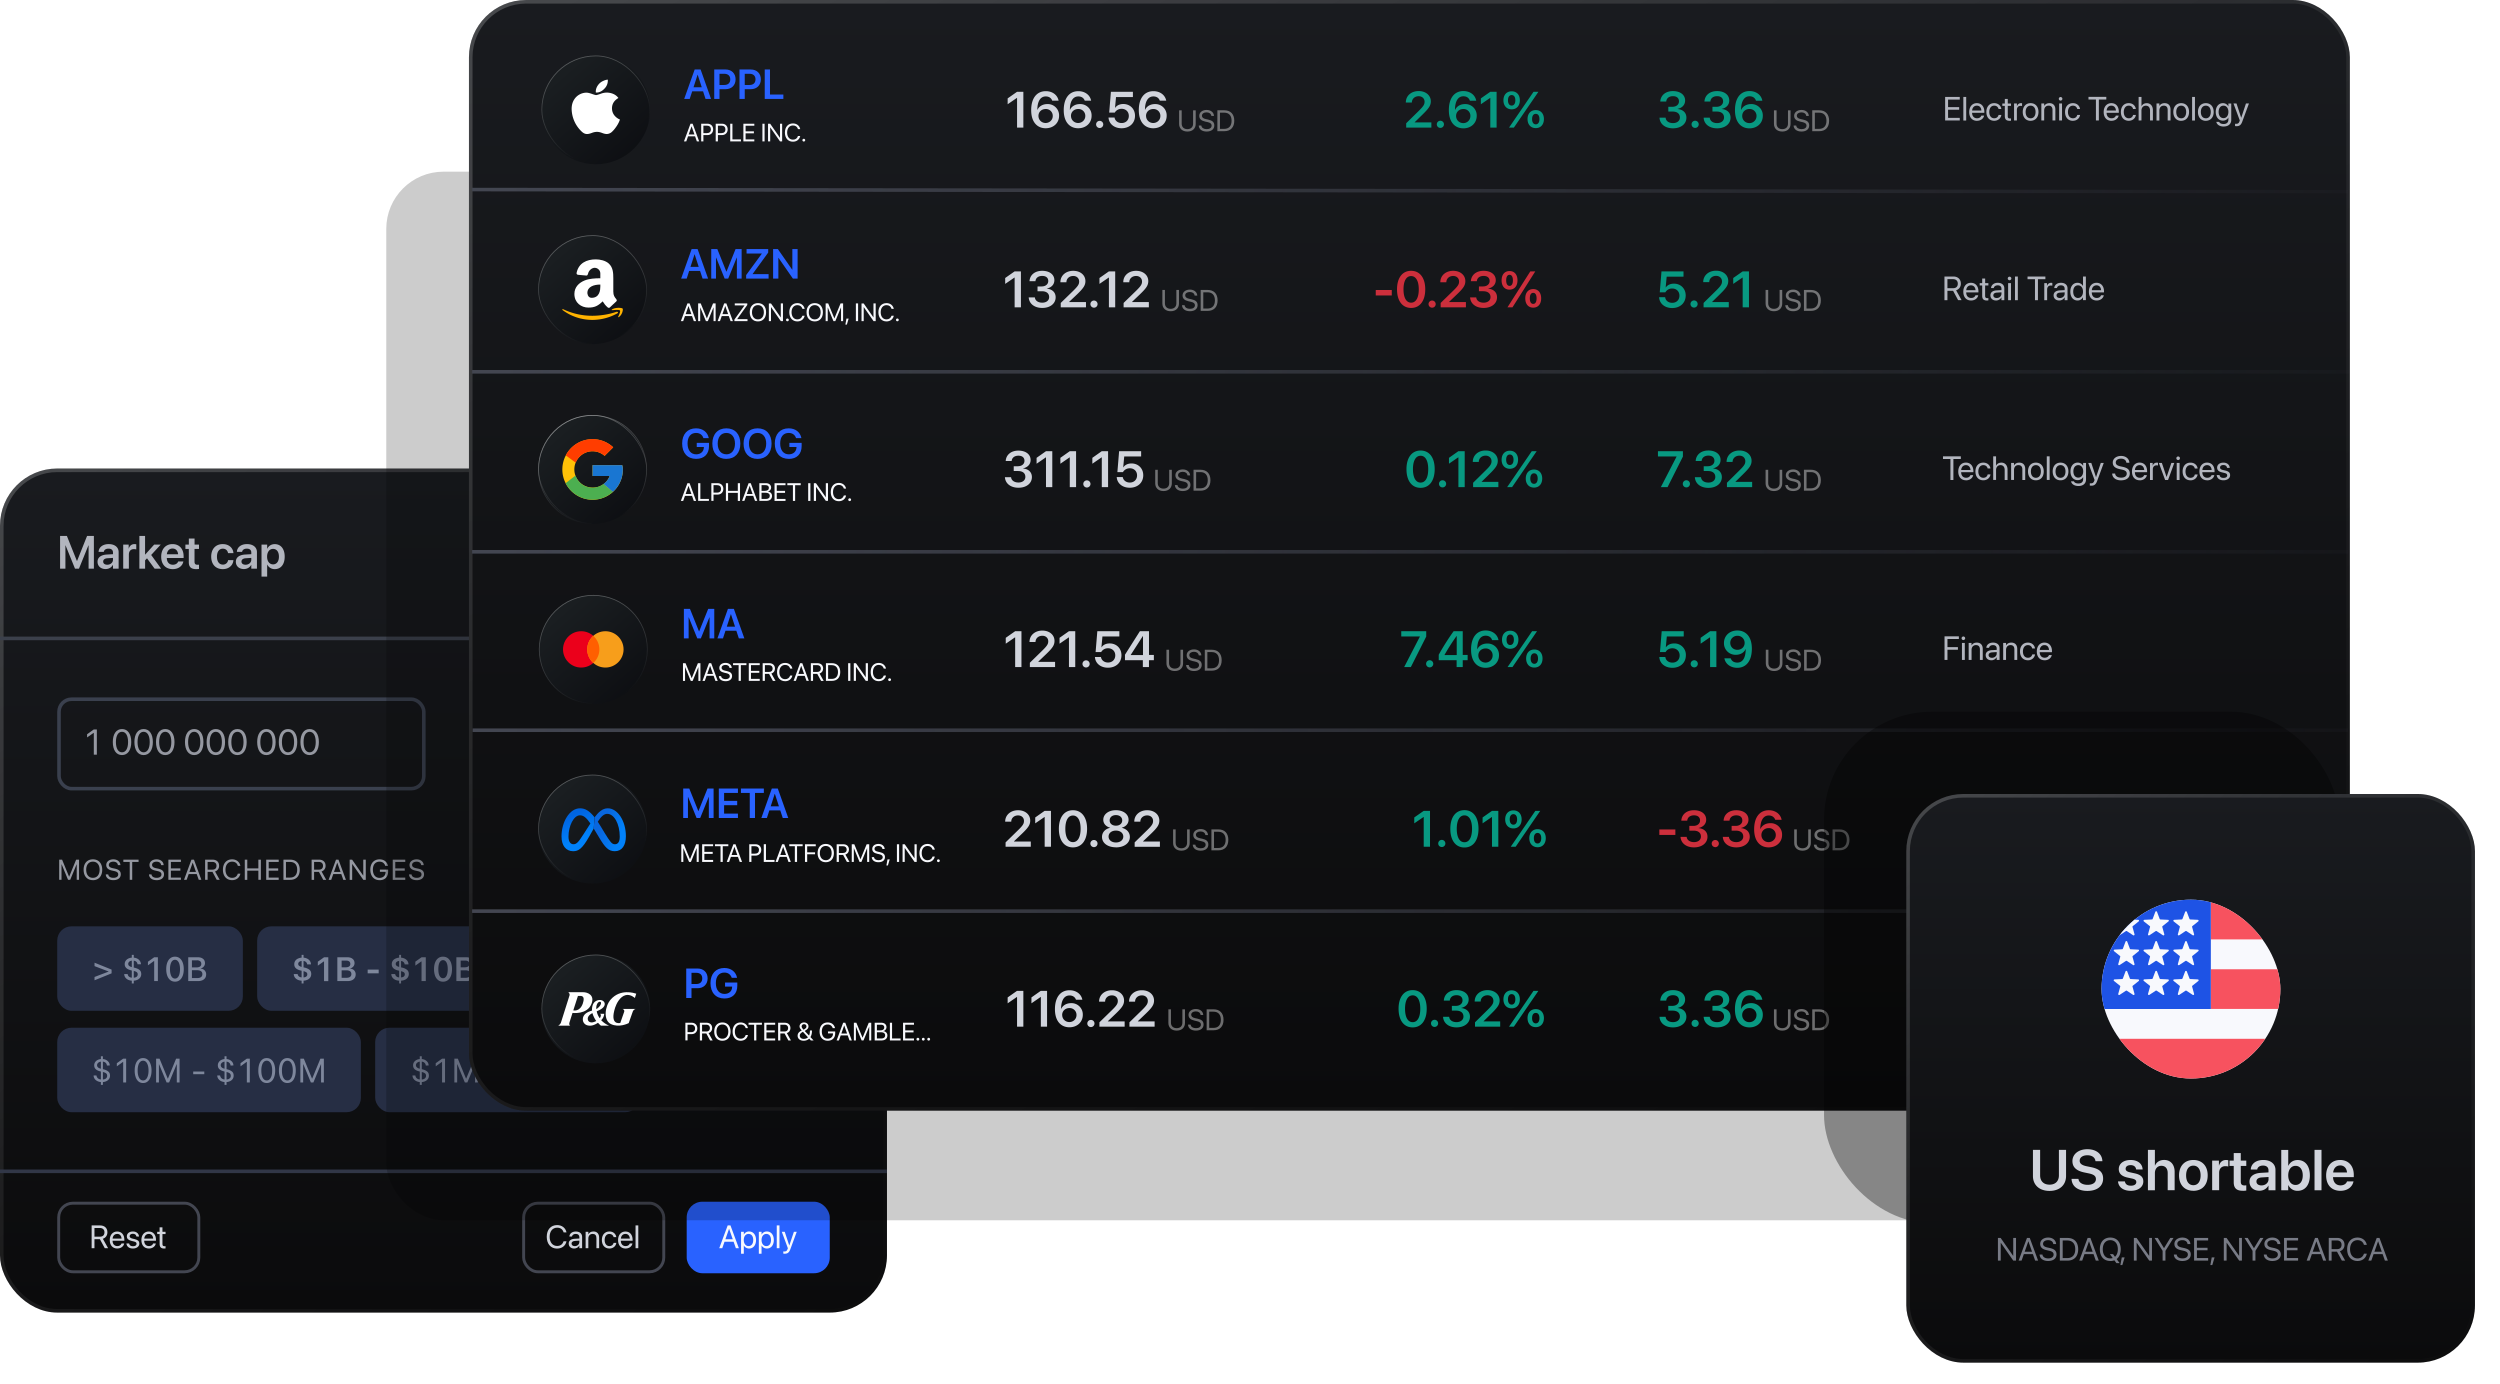 <svg width="699" height="387" viewBox="0 0 699 387" fill="none" xmlns="http://www.w3.org/2000/svg"><rect y="131" width="248" height="236" rx="16" fill="url(#aestxpv1h)"/><rect x=".5" y="131.5" width="247" height="235" rx="15.5" stroke="url(#bestxpv1h)" stroke-opacity=".2"/><path fill="#3B404B" d="M0 178h248v1H0z"/><path fill="#313747" d="M0 327h248v1H0z"/><path d="M16.8 159h1.49v-6.51h.04l2.64 6.51h1.11l2.64-6.51h.05V159h1.48v-9.16h-1.9l-2.8 7h-.05l-2.8-7h-1.9V159Zm12.73.11c.89 0 1.63-.44 2.02-1.15h.04V159h1.58v-4.63c0-1.35-1.09-2.24-2.77-2.24-1.7 0-2.74.9-2.83 2.09l-.01.08h1.47v-.06c.11-.5.57-.84 1.32-.84.8 0 1.24.4 1.24 1.09v.46l-1.76.1c-1.63.11-2.56.83-2.56 2.02v.01c0 1.2.91 2.03 2.26 2.03Zm-.68-2.09c0-.54.42-.88 1.2-.93l1.54-.1v.51c0 .8-.69 1.4-1.6 1.4-.69 0-1.14-.33-1.14-.88Zm5.6 1.98h1.58v-3.94c0-.95.54-1.53 1.43-1.53a2 2 0 0 1 .64.1v-1.44a2.1 2.1 0 0 0-.5-.06c-.8 0-1.38.48-1.59 1.27h-.03v-1.13h-1.53V159Zm4.53 0h1.59v-2.34l.53-.56 2.13 2.9h1.82l-2.78-3.83 2.67-2.9H43.1l-2.51 2.8h-.03v-5.23h-1.59V159Zm9.32.13c1.76 0 2.75-1.04 2.95-2.07l.02-.07H49.8v.04c-.16.45-.67.87-1.46.87-1.03 0-1.68-.7-1.7-1.88h4.7v-.5c0-2.04-1.19-3.39-3.1-3.39-1.93 0-3.17 1.4-3.17 3.52 0 2.14 1.22 3.48 3.24 3.48Zm-.06-5.76c.84 0 1.45.53 1.56 1.6h-3.15c.12-1.03.75-1.6 1.59-1.6Zm6.62 5.76c.32 0 .6-.03.78-.05v-1.2c-.1.02-.23.03-.38.03-.58 0-.87-.2-.87-.87v-3.55h1.25v-1.22H54.4v-1.7h-1.6v1.7h-.96v1.22h.95v3.69c0 1.38.67 1.95 2.08 1.95Zm7.44 0c1.7 0 2.84-1.06 2.96-2.47v-.04h-1.49l-.01.06a1.4 1.4 0 0 1-1.45 1.18c-1 0-1.65-.82-1.65-2.22 0-1.38.64-2.23 1.64-2.23.84 0 1.32.53 1.45 1.19l.02.05h1.49v-.05c-.1-1.34-1.2-2.47-2.98-2.47-1.96 0-3.23 1.35-3.23 3.5 0 2.16 1.25 3.5 3.25 3.5Zm5.9-.02c.89 0 1.63-.44 2.02-1.15h.04V159h1.58v-4.63c0-1.35-1.09-2.24-2.77-2.24-1.7 0-2.74.9-2.83 2.09l-.01.08h1.47v-.06c.11-.5.57-.84 1.32-.84.8 0 1.24.4 1.24 1.09v.46l-1.76.1c-1.63.11-2.56.83-2.56 2.02v.01c0 1.2.91 2.03 2.26 2.03Zm-.68-2.09c0-.54.42-.88 1.2-.93l1.54-.1v.51c0 .8-.69 1.4-1.6 1.4-.69 0-1.14-.33-1.14-.88Zm5.6 4.2h1.58v-3.36h.03a2.26 2.26 0 0 0 2.1 1.27c1.7 0 2.77-1.33 2.77-3.49 0-2.17-1.08-3.5-2.78-3.5-.97 0-1.7.49-2.1 1.3h-.02v-1.17h-1.58v8.95Zm3.23-3.42c-.98 0-1.67-.84-1.67-2.16 0-1.32.69-2.17 1.67-2.17 1 0 1.64.82 1.64 2.17 0 1.33-.63 2.16-1.64 2.16Z" fill="#B2B5BE"/><rect x="16" y="259" width="51.9" height="23.62" rx="4" fill="#262E44"/><path d="M31.2 271.1v1.05l-4.77 1.94v-.93l4.72-1.8v.57l-4.72-1.8v-.96l4.77 1.93Zm5.93 3.11c-.43 0-.83-.07-1.19-.21a2.1 2.1 0 0 1-.86-.64 1.7 1.7 0 0 1-.35-1.01h.96c.03.2.1.37.2.53.12.16.28.28.48.37a2 2 0 0 0 .77.13c.32 0 .58-.04.78-.12.2-.08.35-.2.44-.34.1-.14.15-.3.15-.48 0-.17-.04-.3-.1-.42a.84.84 0 0 0-.36-.32c-.16-.08-.4-.16-.69-.23l-.69-.16c-.38-.1-.71-.22-.98-.37a1.71 1.71 0 0 1-.61-.56 1.5 1.5 0 0 1-.21-.8v-.02c0-.37.1-.69.3-.96.2-.27.46-.48.8-.63a2.9 2.9 0 0 1 1.16-.22c.43 0 .81.08 1.15.23.34.15.6.37.8.65.2.27.32.6.33.98h-.96c-.02-.22-.09-.4-.2-.56a1.12 1.12 0 0 0-.47-.35c-.19-.07-.4-.12-.65-.12-.28 0-.51.05-.7.13a1 1 0 0 0-.43.34.75.75 0 0 0-.15.44c0 .15.04.28.1.4.08.11.2.21.35.3.15.09.36.17.62.23l.69.16c.6.14 1.07.35 1.4.62.32.27.48.65.48 1.14v.01c0 .4-.11.74-.33 1.02a2 2 0 0 1-.85.63c-.36.14-.75.21-1.18.21Zm-.28.77v-8h.55v8h-.55Zm6.26-.67v-5.6h-.08l-1.67 1.2v-1.01l1.75-1.25h1.03v6.66h-1.03Zm5.82.16c-.51 0-.95-.14-1.31-.42a2.7 2.7 0 0 1-.84-1.2c-.2-.53-.3-1.15-.3-1.87 0-.72.1-1.34.3-1.86.2-.52.47-.92.84-1.2.36-.29.8-.43 1.3-.43.52 0 .95.14 1.32.43.36.28.65.68.84 1.2.2.52.3 1.14.3 1.86 0 .72-.1 1.34-.3 1.86-.2.52-.48.93-.84 1.2-.37.3-.8.43-1.31.43Zm0-.86c.3 0 .54-.1.75-.32.21-.21.37-.51.48-.9.11-.4.17-.86.17-1.4v-.01c0-.55-.06-1.01-.17-1.4a2.03 2.03 0 0 0-.48-.9c-.2-.22-.46-.32-.75-.32-.3 0-.55.1-.76.32-.2.2-.36.5-.47.9-.12.39-.17.85-.17 1.4 0 .55.05 1.01.17 1.4.1.4.26.7.47.91.21.21.46.32.76.32Zm4.21.7v-.84h2.02c.46 0 .82-.1 1.06-.29.24-.18.36-.45.36-.81v-.01c0-.24-.06-.44-.17-.6a1 1 0 0 0-.5-.36c-.22-.08-.49-.13-.81-.13h-1.96v-.78h1.75c.46 0 .8-.09 1.04-.25a.85.85 0 0 0 .35-.74v-.01c0-.31-.1-.56-.32-.73a1.36 1.36 0 0 0-.9-.26h-1.92v-.85h2.17c.41 0 .77.07 1.07.2.3.14.53.33.7.58.15.25.23.54.23.88 0 .24-.05.46-.16.66-.1.2-.24.37-.42.51-.17.14-.37.23-.6.26v.08c.31.03.57.12.8.27a1.53 1.53 0 0 1 .71 1.33v.01c0 .39-.09.73-.27 1-.19.29-.45.5-.78.65a3 3 0 0 1-1.22.23h-2.23Zm-.51 0v-6.66h1.03v6.66h-1.03Z" fill="#7E879C"/><rect x="71.9" y="259" width="70.9" height="23.62" rx="4" fill="#262E44"/><path d="M84.6 274.21c-.46 0-.86-.07-1.23-.21a2.08 2.08 0 0 1-.88-.64 1.71 1.71 0 0 1-.35-1.01l1.08-.01c.03.2.1.36.2.5.11.15.26.26.46.34.2.08.44.12.73.12.3 0 .55-.04.74-.11a.9.9 0 0 0 .43-.3c.1-.13.14-.28.14-.45v-.01a.7.7 0 0 0-.1-.4.84.84 0 0 0-.36-.28 3.12 3.12 0 0 0-.67-.23l-.69-.16c-.4-.09-.73-.21-1-.37a1.68 1.68 0 0 1-.62-.57c-.14-.23-.2-.5-.2-.82v-.01c0-.38.1-.7.3-.98.2-.28.47-.49.82-.63a3 3 0 0 1 1.19-.23c.45 0 .85.08 1.2.24.35.15.62.37.83.65.2.28.31.61.33 1h-1.07a.97.97 0 0 0-.21-.53 1.06 1.06 0 0 0-.44-.33 1.64 1.64 0 0 0-.63-.11c-.27 0-.49.04-.67.11a.95.95 0 0 0-.41.3.69.69 0 0 0-.14.42v.01c0 .14.04.26.1.37.08.1.2.2.35.28.15.09.36.16.62.22l.68.16a3.3 3.3 0 0 1 1.41.62c.32.27.48.66.48 1.16 0 .41-.1.76-.32 1.04a2 2 0 0 1-.87.64c-.37.14-.78.21-1.24.21Zm-.27.76v-7.99h.54v7.99h-.54Zm6.27-.66v-5.49h-.08L88.86 270v-1.11l1.74-1.23h1.19v6.66h-1.2Zm4.32 0v-.92h1.98c.44 0 .77-.1 1-.27a.94.94 0 0 0 .34-.78.99.99 0 0 0-.16-.58.94.94 0 0 0-.47-.34 2.2 2.2 0 0 0-.76-.12h-1.93v-.84h1.74c.42 0 .74-.08.96-.24a.8.8 0 0 0 .33-.7c0-.3-.1-.53-.3-.7-.2-.16-.48-.24-.84-.24h-1.9v-.93h2.2c.42 0 .78.07 1.08.2.3.14.53.33.7.58.16.24.24.54.24.88a1.47 1.47 0 0 1-.59 1.16 1.3 1.3 0 0 1-.6.27v.08c.3.03.56.12.79.26a1.56 1.56 0 0 1 .72 1.33v.01c0 .4-.09.73-.27 1-.18.3-.45.51-.79.66-.34.16-.75.23-1.22.23h-2.25Zm-.6 0v-6.66h1.2v6.66h-1.2Zm8.48-2.16v-1.05h3.08v1.05h-3.08Zm9.06 2.06c-.45 0-.86-.07-1.22-.21a2.09 2.09 0 0 1-.88-.64 1.71 1.71 0 0 1-.35-1.01l1.08-.01c.03.2.1.36.2.5.11.15.26.26.45.34.2.08.44.12.73.12.3 0 .55-.04.75-.11a.9.9 0 0 0 .43-.3c.09-.13.13-.28.13-.45v-.01a.7.7 0 0 0-.1-.4.83.83 0 0 0-.35-.28 3.13 3.13 0 0 0-.68-.23l-.68-.16c-.4-.09-.73-.21-1-.37a1.68 1.68 0 0 1-.62-.57c-.14-.23-.21-.5-.21-.82v-.01c0-.38.1-.7.3-.98.2-.28.48-.49.83-.63a3 3 0 0 1 1.19-.23c.45 0 .85.08 1.2.24a2 2 0 0 1 .83.65c.2.28.31.61.32 1h-1.07a.97.97 0 0 0-.2-.53 1.06 1.06 0 0 0-.45-.33 1.64 1.64 0 0 0-.62-.11c-.27 0-.5.04-.67.11a.96.96 0 0 0-.42.3.69.69 0 0 0-.13.42v.01c0 .14.03.26.1.37.08.1.2.2.34.28.16.09.37.16.62.22l.69.16a3.3 3.3 0 0 1 1.4.62c.33.27.5.66.5 1.16 0 .41-.12.76-.33 1.04a2 2 0 0 1-.88.64c-.36.14-.78.21-1.23.21Zm-.26.76v-7.99h.54v7.99h-.54Zm6.26-.66v-5.49h-.08l-1.65 1.17v-1.11l1.74-1.23h1.18v6.66h-1.19Zm6.01.17c-.53 0-.98-.15-1.35-.43a2.7 2.7 0 0 1-.86-1.2 5.2 5.2 0 0 1-.3-1.87c0-.72.1-1.34.3-1.86.2-.52.49-.93.86-1.2.37-.3.82-.43 1.35-.43.52 0 .97.14 1.35.42.37.28.66.69.86 1.21.2.52.3 1.14.3 1.86 0 .72-.1 1.34-.3 1.86-.2.53-.49.93-.86 1.21-.38.28-.83.43-1.35.43Zm0-.97c.28 0 .52-.1.71-.3.2-.2.35-.5.45-.87.1-.38.16-.83.16-1.36 0-.53-.05-.98-.16-1.36-.1-.38-.25-.66-.45-.86a.94.94 0 0 0-.71-.3c-.28 0-.51.1-.71.3-.2.2-.35.49-.45.86-.1.38-.15.83-.15 1.36 0 .53.05.98.15 1.36a2 2 0 0 0 .45.87c.2.2.43.3.71.3Zm4.33.8v-.92h1.98c.44 0 .77-.1 1-.27a.94.94 0 0 0 .34-.78.98.98 0 0 0-.16-.58.93.93 0 0 0-.47-.34 2.2 2.2 0 0 0-.76-.12h-1.93v-.84h1.74c.42 0 .74-.08.96-.24a.8.8 0 0 0 .33-.7c0-.3-.1-.53-.3-.7-.2-.16-.48-.24-.84-.24h-1.9v-.93h2.19c.42 0 .79.07 1.09.2.3.14.53.33.7.58.16.24.24.54.24.88a1.48 1.48 0 0 1-.58 1.16c-.18.15-.38.23-.6.27v.08c.3.03.55.12.78.26a1.56 1.56 0 0 1 .72 1.33v.01c0 .4-.09.73-.27 1-.19.3-.45.51-.79.66-.34.16-.75.23-1.22.23h-2.25Zm-.6 0v-6.66h1.2v6.66h-1.2Z" fill="#7E879C"/><g clip-path="url(#cestxpv1h)"><rect x="16" y="287.35" width="84.9" height="23.62" rx="4" fill="#262E44"/><path d="M28.5 302.56c-.4 0-.78-.07-1.13-.22a2.1 2.1 0 0 1-.86-.64c-.21-.28-.33-.6-.34-1h.8c.03.22.1.4.22.58.11.17.28.31.5.41.21.1.49.15.83.15.34 0 .62-.05.83-.14a1 1 0 0 0 .46-.38c.1-.16.15-.33.15-.52v-.01a.95.95 0 0 0-.1-.45.89.89 0 0 0-.36-.34c-.17-.1-.4-.19-.7-.26l-.7-.17c-.38-.09-.7-.2-.96-.36a1.64 1.64 0 0 1-.6-.55c-.13-.22-.2-.48-.2-.78 0-.37.1-.68.28-.94.2-.27.45-.48.78-.62.32-.15.7-.22 1.1-.22.4 0 .76.07 1.09.22.32.15.59.37.79.64.2.27.3.59.31.95l-.8.01a1.12 1.12 0 0 0-.7-.98 1.7 1.7 0 0 0-.68-.13c-.3 0-.55.06-.75.15-.2.1-.36.22-.47.38a.85.85 0 0 0-.05.9c.07.12.19.24.34.33.16.1.37.18.64.25l.69.16c.6.14 1.05.35 1.37.62.32.26.48.64.48 1.12v.01c0 .4-.1.73-.31 1-.21.28-.49.48-.83.62-.34.14-.71.2-1.11.2Zm-.29.76v-7.99h.56v8h-.56Zm6.23-.66v-5.74h-.07l-1.7 1.23v-.88l1.78-1.27h.82v6.66h-.83Zm5.56.15c-.49 0-.9-.14-1.26-.42a2.68 2.68 0 0 1-.8-1.2 5.5 5.5 0 0 1-.28-1.86v-.01c0-.71.09-1.33.28-1.85.18-.52.45-.92.8-1.2.35-.29.77-.43 1.26-.43.5 0 .92.14 1.27.43.35.28.62.68.8 1.2.2.52.3 1.14.3 1.85v.01c0 .71-.1 1.33-.3 1.85-.18.52-.45.93-.8 1.2-.35.3-.77.43-1.27.43Zm0-.72c.32 0 .6-.11.82-.34.23-.22.4-.54.52-.95.13-.42.19-.9.19-1.47v-.01c0-.56-.06-1.05-.19-1.46-.12-.41-.3-.73-.52-.95-.22-.23-.5-.34-.82-.34-.31 0-.58.11-.81.34-.23.22-.4.54-.52.95-.12.4-.18.9-.18 1.46v.01c0 .57.06 1.06.18 1.47.12.4.3.73.52.95.23.23.5.34.81.34Zm3.65.57V296h.96l2.28 5.55h.07l2.28-5.55h.97v6.66h-.78v-5.09h-.4l.93-1.39-2.68 6.48h-.7l-2.68-6.48.93 1.4h-.4v5.08h-.78Zm10.37-2.31v-.75h3.1v.75h-3.1Zm9.06 2.2c-.4 0-.79-.06-1.14-.21a2.1 2.1 0 0 1-.85-.64c-.22-.28-.33-.6-.35-1h.8c.04.22.1.4.22.58.12.17.28.31.5.41.21.1.5.15.83.15.35 0 .63-.05.84-.14.2-.1.36-.22.46-.38.1-.16.14-.33.14-.52v-.01a.95.95 0 0 0-.1-.45.88.88 0 0 0-.36-.34c-.16-.1-.4-.19-.7-.26l-.69-.17c-.38-.09-.7-.2-.97-.36a1.64 1.64 0 0 1-.6-.55c-.13-.22-.2-.48-.2-.78 0-.37.1-.68.29-.94.19-.27.44-.48.77-.62.33-.15.7-.22 1.11-.22.4 0 .76.07 1.08.22.33.15.6.37.8.64.19.27.3.59.3.95l-.8.01a1.12 1.12 0 0 0-.7-.98 1.7 1.7 0 0 0-.68-.13c-.3 0-.55.06-.75.15-.2.1-.36.22-.46.38a.85.85 0 0 0-.05.9c.07.12.18.24.34.33.16.1.37.18.64.25l.68.16c.6.14 1.05.35 1.37.62.32.26.48.64.48 1.12v.01c0 .4-.1.73-.31 1-.2.28-.48.48-.83.62-.34.14-.7.2-1.1.2Zm-.3.77v-7.99h.56v8h-.55Zm6.24-.66v-5.74h-.08l-1.69 1.23v-.88l1.77-1.27h.83v6.66h-.83Zm5.56.15c-.5 0-.92-.14-1.27-.42a2.68 2.68 0 0 1-.8-1.2 5.5 5.5 0 0 1-.28-1.86v-.01c0-.71.1-1.33.28-1.85.19-.52.46-.92.8-1.2.35-.29.78-.43 1.27-.43s.91.14 1.26.43c.35.28.62.68.81 1.2.2.52.29 1.14.29 1.85v.01c0 .71-.1 1.33-.29 1.85-.19.52-.46.93-.8 1.2-.36.3-.78.43-1.27.43Zm0-.72c.32 0 .6-.11.81-.34.23-.22.4-.54.53-.95.12-.42.18-.9.18-1.47v-.01c0-.56-.06-1.05-.18-1.46-.12-.41-.3-.73-.53-.95-.22-.23-.5-.34-.81-.34-.32 0-.6.11-.82.34-.22.22-.4.54-.51.95-.12.4-.18.9-.18 1.46v.01c0 .57.06 1.06.18 1.47.11.4.29.73.51.95.23.23.5.34.82.34Zm5.76.72c-.49 0-.91-.14-1.26-.42a2.68 2.68 0 0 1-.8-1.2 5.5 5.5 0 0 1-.29-1.86v-.01c0-.71.1-1.33.29-1.85.18-.52.45-.92.8-1.2.35-.29.77-.43 1.26-.43.5 0 .92.14 1.27.43.35.28.62.68.8 1.2.2.52.29 1.14.29 1.85v.01c0 .71-.1 1.33-.29 1.85-.18.52-.45.93-.8 1.2-.35.3-.78.43-1.27.43Zm0-.72c.32 0 .6-.11.82-.34.23-.22.4-.54.52-.95.12-.42.19-.9.19-1.47v-.01c0-.56-.07-1.05-.19-1.46-.12-.41-.3-.73-.52-.95-.23-.23-.5-.34-.82-.34-.31 0-.59.11-.81.34-.23.22-.4.54-.52.95-.12.4-.18.9-.18 1.46v.01c0 .57.06 1.06.18 1.47.12.4.3.73.52.95.22.23.5.34.81.34Zm3.64.57V296h.97l2.28 5.55h.07l2.28-5.55h.97v6.66h-.78v-5.09h-.4l.93-1.39-2.68 6.48h-.7l-2.68-6.48.93 1.4h-.41v5.08h-.78Z" fill="#7E879C"/></g><g clip-path="url(#destxpv1h)"><rect x="104.9" y="287.35" width="73.9" height="23.62" rx="4" fill="#262E44"/><path d="M117.67 302.56c-.41 0-.79-.07-1.14-.22a2.1 2.1 0 0 1-.86-.64 1.7 1.7 0 0 1-.34-1h.8c.03.22.1.4.22.58.11.17.28.31.5.41.21.1.49.15.83.15.34 0 .62-.05.83-.14.21-.1.37-.22.46-.38.1-.16.15-.33.15-.52v-.01a.96.96 0 0 0-.1-.45.88.88 0 0 0-.36-.34c-.17-.1-.4-.19-.7-.26l-.7-.17c-.37-.09-.7-.2-.96-.36a1.64 1.64 0 0 1-.6-.55c-.13-.22-.2-.48-.2-.78 0-.37.1-.68.28-.94.2-.27.45-.48.78-.62.32-.15.7-.22 1.1-.22.4 0 .77.07 1.09.22.32.15.59.37.79.64.2.27.3.59.31.95l-.8.01a1.12 1.12 0 0 0-.7-.98 1.7 1.7 0 0 0-.68-.13c-.3 0-.55.06-.75.15-.2.1-.36.22-.47.38a.86.86 0 0 0-.05.9c.08.12.19.24.35.33.15.1.36.18.63.25l.69.16c.6.14 1.05.35 1.37.62.32.26.48.64.48 1.12v.01c0 .4-.1.73-.31 1-.21.28-.49.48-.83.62-.34.14-.71.2-1.11.2Zm-.3.76v-7.99h.56v8h-.56Zm6.23-.66v-5.74h-.07l-1.7 1.23v-.88l1.78-1.27h.82v6.66h-.83Zm3.44 0V296h.97l2.28 5.55h.07l2.28-5.55h.96v6.66h-.77v-5.09h-.4l.92-1.39-2.68 6.48h-.7l-2.67-6.48.92 1.4h-.4v5.08h-.78Zm10.37-2.31v-.75h3.1v.75h-3.1Zm9.07 2.2c-.41 0-.79-.06-1.14-.21a2.1 2.1 0 0 1-.85-.64 1.7 1.7 0 0 1-.35-1h.8c.03.22.1.4.22.58.11.17.28.31.5.41.21.1.49.15.83.15.34 0 .62-.05.83-.14.22-.1.37-.22.46-.38.1-.16.15-.33.15-.52v-.01a.96.96 0 0 0-.1-.45.88.88 0 0 0-.36-.34c-.17-.1-.4-.19-.7-.26l-.7-.17c-.37-.09-.7-.2-.96-.36a1.64 1.64 0 0 1-.6-.55c-.13-.22-.2-.48-.2-.78 0-.37.1-.68.28-.94.2-.27.45-.48.78-.62.32-.15.7-.22 1.1-.22.4 0 .77.07 1.09.22.32.15.59.37.79.64.2.27.3.59.31.95l-.8.01a1.12 1.12 0 0 0-.7-.98 1.7 1.7 0 0 0-.68-.13c-.3 0-.55.06-.75.15-.2.1-.36.22-.47.38a.86.86 0 0 0-.05.9c.07.12.19.24.35.33.15.1.37.18.63.25l.69.16c.6.14 1.05.35 1.37.62.32.26.48.64.48 1.12v.01c0 .4-.1.73-.31 1-.21.28-.49.48-.83.62-.34.14-.71.2-1.11.2Zm-.3.77v-7.99h.56v8h-.56Zm6.23-.66v-5.74h-.07l-1.7 1.23v-.88l1.78-1.27h.82v6.66h-.83Zm5.56.15c-.49 0-.9-.14-1.26-.42a2.68 2.68 0 0 1-.8-1.2 5.49 5.49 0 0 1-.28-1.86v-.01c0-.71.09-1.33.28-1.85.19-.52.45-.92.8-1.2.35-.29.77-.43 1.26-.43.5 0 .92.14 1.27.43.35.28.62.68.8 1.2.2.52.3 1.14.3 1.85v.01c0 .71-.1 1.33-.3 1.85-.18.52-.45.93-.8 1.2-.35.3-.77.43-1.27.43Zm0-.72c.32 0 .6-.11.82-.34.23-.22.4-.54.52-.95.13-.42.19-.9.19-1.47v-.01c0-.56-.06-1.05-.19-1.46-.12-.41-.3-.73-.52-.95a1.1 1.1 0 0 0-.81-.34c-.32 0-.6.11-.82.34-.23.22-.4.54-.52.95-.12.4-.18.9-.18 1.46v.01c0 .57.06 1.06.18 1.47.12.4.3.73.52.95.23.23.5.34.81.34Zm3.65.57V296h.96l2.28 5.55h.07l2.28-5.55h.97v6.66h-.78v-5.09h-.4l.93-1.39-2.68 6.48h-.7l-2.68-6.48.93 1.4h-.4v5.08h-.78Z" fill="#7E879C"/></g><rect x="192" y="336" width="40" height="20" rx="4.38" fill="#2962FF"/><path d="M201.1 349h.84l.64-1.82h2.53l.64 1.82h.84l-2.35-6.37h-.78L201.1 349Zm2.74-5.41h.02l1.02 2.91h-2.06l1.02-2.91Zm3.36 6.95h.77v-2.3h.01c.29.52.82.85 1.47.85 1.15 0 1.94-.93 1.94-2.38 0-1.45-.78-2.39-1.95-2.39a1.6 1.6 0 0 0-1.46.87h-.01v-.78h-.77v6.13Zm2.09-2.13c-.77 0-1.33-.68-1.33-1.7 0-1.03.55-1.7 1.33-1.7.81 0 1.31.64 1.31 1.7 0 1.05-.5 1.7-1.31 1.7Zm2.88 2.13h.76v-2.3h.02c.29.52.82.85 1.47.85 1.15 0 1.94-.93 1.94-2.38 0-1.45-.78-2.39-1.95-2.39a1.6 1.6 0 0 0-1.46.87h-.02v-.78h-.76v6.13Zm2.09-2.13c-.77 0-1.33-.68-1.33-1.7 0-1.03.55-1.7 1.33-1.7.81 0 1.31.64 1.31 1.7 0 1.05-.5 1.7-1.31 1.7Zm2.92.59h.76v-6.37h-.76V349Zm2.24 1.54c.83 0 1.23-.38 1.56-1.25l1.79-4.88h-.8l-1.28 3.82h-.02l-1.26-3.82h-.82l1.7 4.6-.1.25c-.18.53-.45.65-.93.65-.1 0-.18-.01-.25-.03v.63c.1.02.26.03.41.03Z" fill="#F8F9FD"/><path d="M155.78 349.1c1.33 0 2.35-.78 2.6-2v-.05h-.8l-.02.04c-.27.84-.9 1.28-1.78 1.28-1.27 0-2.1-1-2.1-2.56 0-1.55.83-2.55 2.1-2.55.9 0 1.52.45 1.77 1.22l.03.1h.8v-.05c-.25-1.2-1.28-2-2.6-2-1.78 0-2.91 1.28-2.91 3.28 0 2 1.14 3.3 2.9 3.3Zm4.76-.01c.62 0 1.17-.33 1.44-.84h.01v.75h.77v-3.17c0-.92-.68-1.5-1.76-1.5s-1.74.6-1.8 1.36l-.01.05h.74v-.05c.1-.4.47-.69 1.06-.69.64 0 1 .34 1 .9v.39l-1.31.07c-1.06.06-1.67.55-1.67 1.33v.01c0 .84.62 1.39 1.53 1.39Zm-.74-1.39c0-.43.35-.7.97-.74l1.22-.08v.38c0 .66-.55 1.16-1.28 1.16-.55 0-.9-.28-.9-.72Zm3.94 1.3h.76v-2.7c0-.78.48-1.3 1.2-1.3.7 0 1.06.41 1.06 1.16V349h.76v-2.98c0-1.04-.58-1.7-1.59-1.7-.7 0-1.16.32-1.4.74h-.03v-.65h-.76V349Zm6.66.09c1.04 0 1.8-.68 1.92-1.55v-.03h-.75l-.01.03c-.13.52-.53.87-1.16.87-.79 0-1.34-.63-1.34-1.7 0-1.05.54-1.7 1.34-1.7.67 0 1.04.4 1.16.86v.03h.75v-.03c-.1-.79-.77-1.55-1.91-1.55-1.28 0-2.12.93-2.12 2.38 0 1.46.82 2.39 2.12 2.39Zm4.52 0c1 0 1.75-.6 1.9-1.36v-.05h-.75v.05c-.14.39-.55.68-1.13.68-.82 0-1.34-.55-1.36-1.5h3.3v-.28c0-1.38-.76-2.3-2.01-2.3-1.25 0-2.06.97-2.06 2.39 0 1.45.79 2.37 2.1 2.37Zm-.05-4.09c.67 0 1.16.42 1.23 1.31h-2.5c.08-.85.6-1.3 1.27-1.3Zm2.83 4h.77v-6.37h-.77V349Z" fill="#D1D4DC"/><rect x="146.41" y="336.41" width="39.18" height="19.18" rx="3.97" stroke="#434651" stroke-width=".82"/><path d="M16.55 246h.65v-4.35h.03l1.8 4.35h.6l1.8-4.35h.02V246h.65v-5.64h-.81l-1.95 4.75h-.03l-1.95-4.75h-.81V246Zm9.43.1c1.6 0 2.6-1.13 2.6-2.92s-1-2.91-2.6-2.91-2.6 1.12-2.6 2.9v.01c0 1.8 1 2.91 2.6 2.91Zm0-.66c-1.16 0-1.88-.87-1.88-2.26 0-1.4.73-2.26 1.88-2.26s1.87.87 1.87 2.26c0 1.38-.71 2.26-1.87 2.26Zm5.71.65c1.29 0 2.08-.63 2.08-1.63 0-.86-.48-1.33-1.64-1.59l-.62-.13c-.74-.16-1.08-.45-1.08-.91 0-.55.5-.9 1.25-.91.71 0 1.2.34 1.28.91v.06h.71v-.06c-.07-.92-.87-1.56-1.97-1.56-1.16 0-1.98.65-1.99 1.57 0 .83.52 1.33 1.62 1.57l.63.14c.77.17 1.1.45 1.1.94 0 .59-.52.95-1.33.95-.82 0-1.36-.34-1.45-.9v-.06h-.7v.05c.07.97.9 1.56 2.11 1.56Zm4.58-.09h.7v-5h1.78v-.64h-4.26v.64h1.78v5Zm7.5.1c1.3 0 2.09-.64 2.09-1.64 0-.86-.49-1.33-1.65-1.59l-.62-.13c-.73-.16-1.07-.45-1.07-.91 0-.55.49-.9 1.24-.91.72 0 1.2.34 1.28.91l.01.06h.7v-.06c-.06-.92-.87-1.56-1.97-1.56-1.16 0-1.98.65-1.98 1.57 0 .83.51 1.33 1.61 1.57l.63.14c.77.17 1.1.45 1.1.94 0 .59-.52.95-1.33.95s-1.36-.34-1.44-.9l-.01-.06h-.7v.05c.07.97.9 1.56 2.11 1.56Zm3.31-.1h3.5v-.63h-2.8v-1.94h2.65v-.63h-2.65V241h2.8v-.64h-3.5V246Zm4.37 0h.74l.57-1.61H55l.57 1.61h.73l-2.07-5.64h-.7L51.45 246Zm2.42-4.8h.02l.9 2.59h-1.83l.91-2.58Zm3.48 4.8h.7v-2.23h1.35l1.2 2.23h.83l-1.3-2.34a1.6 1.6 0 0 0 1.13-1.6v-.02c0-1.01-.71-1.68-1.8-1.68h-2.11V246Zm.7-2.85v-2.16h1.32c.72 0 1.16.4 1.16 1.07 0 .7-.4 1.09-1.13 1.09h-1.35Zm6.85 2.94c1.18 0 2.08-.7 2.3-1.77v-.04h-.7l-.02.03c-.24.75-.79 1.13-1.58 1.13-1.12 0-1.85-.89-1.85-2.26 0-1.38.73-2.26 1.85-2.26.8 0 1.35.4 1.57 1.08l.02.09h.72l-.01-.04c-.22-1.07-1.13-1.78-2.3-1.78-1.57 0-2.57 1.13-2.57 2.9v.01c0 1.77 1 2.91 2.57 2.91Zm3.54-.09h.7v-2.57h3.1V246h.7v-5.64h-.7v2.44h-3.1v-2.44h-.7V246Zm6 0h3.48v-.63h-2.79v-1.94h2.65v-.63h-2.65V241h2.8v-.64h-3.5V246Zm4.81 0h1.9c1.67 0 2.66-1.04 2.66-2.82 0-1.78-1-2.82-2.66-2.82h-1.9V246Zm.7-.63V241h1.15c1.28 0 1.99.77 1.99 2.18 0 1.4-.71 2.19-1.99 2.19h-1.14Zm7.17.63h.7v-2.23h1.35l1.21 2.23h.83l-1.3-2.34a1.6 1.6 0 0 0 1.12-1.6v-.02c0-1.01-.7-1.68-1.8-1.68h-2.1V246Zm.7-2.85v-2.16h1.32c.73 0 1.17.4 1.17 1.07 0 .7-.41 1.09-1.14 1.09h-1.34Zm4.05 2.85h.74l.57-1.61h2.24l.56 1.61h.74l-2.08-5.64h-.7L91.88 246Zm2.42-4.8h.01l.91 2.59h-1.83l.9-2.58Zm3.48 4.8h.7v-4.45h.01l3.1 4.45h.69v-5.64h-.7v4.45h-.02l-3.1-4.45h-.68V246Zm8.35.1c1.5 0 2.4-.9 2.4-2.43v-.54h-2.3v.62h1.6v.1c0 .95-.7 1.6-1.7 1.6-1.14 0-1.86-.88-1.86-2.3 0-1.4.7-2.23 1.86-2.23.8 0 1.34.4 1.6 1.12l.02.05h.74l-.02-.08c-.26-1-1.04-1.74-2.34-1.74-1.57 0-2.58 1.12-2.58 2.88 0 1.8 1.01 2.94 2.58 2.94Zm3.7-.1h3.49v-.63h-2.79v-1.94h2.65v-.63h-2.65V241h2.79v-.64h-3.5V246Zm6.66.1c1.3 0 2.08-.64 2.08-1.64 0-.86-.48-1.33-1.64-1.59l-.62-.13c-.73-.16-1.08-.45-1.08-.91 0-.55.5-.9 1.25-.91.72 0 1.2.34 1.28.91l.01.06h.7v-.06c-.06-.92-.87-1.56-1.97-1.56-1.16 0-1.98.65-1.98 1.57 0 .83.51 1.33 1.61 1.57l.63.14c.77.17 1.1.45 1.1.94 0 .59-.52.95-1.33.95s-1.36-.34-1.44-.9l-.01-.06h-.7v.05c.07.97.9 1.56 2.11 1.56Z" fill="#9598A1"/><path d="M25.62 349h.79v-2.52h1.52L29.3 349h.93l-1.48-2.64c.8-.25 1.28-.94 1.28-1.82v-.01c0-1.15-.8-1.9-2.03-1.9h-2.38V349Zm.79-3.22v-2.44h1.49c.81 0 1.31.45 1.31 1.2v.02c0 .78-.46 1.22-1.28 1.22h-1.52Zm6.4 3.3c1 0 1.75-.6 1.9-1.35v-.05h-.75l-.01.05c-.14.39-.55.68-1.13.68-.81 0-1.34-.55-1.35-1.5h3.3v-.28c0-1.38-.76-2.3-2.01-2.3-1.26 0-2.07.97-2.07 2.39 0 1.45.8 2.37 2.11 2.37Zm-.06-4.08c.67 0 1.17.42 1.24 1.31h-2.51c.08-.85.6-1.3 1.27-1.3Zm4.43 4.09c1.02 0 1.78-.57 1.78-1.37 0-.66-.34-1.02-1.26-1.25l-.73-.18c-.5-.12-.72-.34-.72-.65 0-.4.35-.68.9-.68.57 0 .91.3.98.74v.04h.73v-.06c-.06-.77-.7-1.36-1.7-1.36s-1.7.56-1.7 1.35c0 .67.43 1.07 1.3 1.28l.72.18c.52.12.7.3.7.64 0 .42-.38.68-1 .68-.63 0-.97-.27-1.06-.73v-.04h-.77v.04c.1.82.75 1.37 1.83 1.37Zm4.47 0c1 0 1.75-.6 1.9-1.36v-.05h-.75l-.01.05c-.13.39-.54.68-1.13.68-.81 0-1.33-.55-1.35-1.5h3.3v-.28c0-1.38-.76-2.3-2.01-2.3-1.26 0-2.07.97-2.07 2.39 0 1.45.8 2.37 2.12 2.37Zm-.06-4.09c.67 0 1.17.42 1.24 1.31h-2.5c.08-.85.6-1.3 1.26-1.3Zm4.3 4.09c.14 0 .3-.02.4-.03v-.63l-.24.02c-.41 0-.63-.13-.63-.62v-2.78h.87v-.64h-.87v-1.24h-.8v1.24h-.67v.64h.68v2.78c0 .88.41 1.26 1.25 1.26Z" fill="#D1D4DC"/><rect x="16.41" y="336.41" width="39.18" height="19.18" rx="3.97" stroke="#434651" stroke-width=".82"/><rect x="16.5" y="195.5" width="102" height="25" rx="3.5" stroke="#3A404E"/><path d="M26.23 211h.85v-7.05h-.86l-1.87 1.35v.89l1.86-1.3h.02V211Zm7.88.12c1.62 0 2.59-1.4 2.59-3.64v-.01c0-2.24-.97-3.63-2.59-3.63-1.62 0-2.57 1.4-2.57 3.63 0 2.25.95 3.65 2.57 3.65Zm0-.77c-1.07 0-1.7-1.1-1.7-2.87v-.01c0-1.77.63-2.86 1.7-2.86 1.07 0 1.7 1.1 1.7 2.86 0 1.78-.63 2.88-1.7 2.88Zm6.05.77c1.61 0 2.58-1.4 2.58-3.64v-.01c0-2.24-.97-3.63-2.58-3.63-1.62 0-2.58 1.4-2.58 3.63 0 2.25.96 3.65 2.58 3.65Zm0-.77c-1.08 0-1.7-1.1-1.7-2.87v-.01c0-1.77.62-2.86 1.7-2.86 1.07 0 1.7 1.1 1.7 2.86 0 1.78-.63 2.88-1.7 2.88Zm6.04.77c1.62 0 2.59-1.4 2.59-3.64v-.01c0-2.24-.97-3.63-2.59-3.63-1.62 0-2.58 1.4-2.58 3.63 0 2.25.96 3.65 2.58 3.65Zm0-.77c-1.07 0-1.7-1.1-1.7-2.87v-.01c0-1.77.63-2.86 1.7-2.86 1.07 0 1.7 1.1 1.7 2.86 0 1.78-.63 2.88-1.7 2.88Zm8.1.77c1.62 0 2.58-1.4 2.58-3.64v-.01c0-2.24-.97-3.63-2.58-3.63-1.62 0-2.58 1.4-2.58 3.63 0 2.25.96 3.65 2.58 3.65Zm0-.77c-1.08 0-1.7-1.1-1.7-2.87v-.01c0-1.77.62-2.86 1.7-2.86 1.07 0 1.7 1.1 1.7 2.86 0 1.78-.63 2.88-1.7 2.88Zm6.04.77c1.62 0 2.59-1.4 2.59-3.64v-.01c0-2.24-.97-3.63-2.59-3.63-1.62 0-2.57 1.4-2.57 3.63 0 2.25.95 3.65 2.57 3.65Zm0-.77c-1.07 0-1.7-1.1-1.7-2.87v-.01c0-1.77.63-2.86 1.7-2.86 1.07 0 1.7 1.1 1.7 2.86 0 1.78-.63 2.88-1.7 2.88Zm6.05.77c1.61 0 2.58-1.4 2.58-3.64v-.01c0-2.24-.97-3.63-2.58-3.63-1.62 0-2.58 1.4-2.58 3.63 0 2.25.96 3.65 2.58 3.65Zm0-.77c-1.08 0-1.7-1.1-1.7-2.87v-.01c0-1.77.62-2.86 1.7-2.86 1.07 0 1.7 1.1 1.7 2.86 0 1.78-.63 2.88-1.7 2.88Zm8.1.77c1.61 0 2.58-1.4 2.58-3.64v-.01c0-2.24-.97-3.63-2.59-3.63-1.62 0-2.57 1.4-2.57 3.63 0 2.25.95 3.65 2.57 3.65Zm0-.77c-1.08 0-1.7-1.1-1.7-2.87v-.01c0-1.77.62-2.86 1.7-2.86 1.06 0 1.7 1.1 1.7 2.86 0 1.78-.64 2.88-1.7 2.88Zm6.04.77c1.62 0 2.58-1.4 2.58-3.64v-.01c0-2.24-.96-3.63-2.58-3.63s-2.58 1.4-2.58 3.63c0 2.25.96 3.65 2.58 3.65Zm0-.77c-1.07 0-1.7-1.1-1.7-2.87v-.01c0-1.77.63-2.86 1.7-2.86 1.07 0 1.7 1.1 1.7 2.86 0 1.78-.63 2.88-1.7 2.88Zm6.04.77c1.62 0 2.59-1.4 2.59-3.64v-.01c0-2.24-.97-3.63-2.59-3.63-1.62 0-2.57 1.4-2.57 3.63 0 2.25.95 3.65 2.57 3.65Zm0-.77c-1.07 0-1.69-1.1-1.69-2.87v-.01c0-1.77.62-2.86 1.7-2.86 1.06 0 1.7 1.1 1.7 2.86 0 1.78-.64 2.88-1.7 2.88Z" fill="#9598A1"/><g filter="url(#eestxpv1h)"><rect x="108" y="48" width="511.4" height="293.19" rx="16" fill="#000" fill-opacity=".2"/></g><rect x="131.12" width="525.9" height="310.55" rx="16" fill="url(#festxpv1h)"/><rect x="131.62" y=".5" width="524.9" height="309.55" rx="15.5" stroke="url(#gestxpv1h)" stroke-opacity=".2"/><g clip-path="url(#hestxpv1h)"><path d="M191.3 27.67h1.54l.7-2.13h3.04l.69 2.13h1.54l-2.92-8.24h-1.66l-2.93 8.24Zm3.74-6.78h.03l1.14 3.51h-2.3l1.13-3.5Zm4.66 6.78h1.47v-2.73h1.7c1.67 0 2.8-1.1 2.8-2.75v-.01c0-1.65-1.13-2.75-2.8-2.75h-3.17v8.24Zm2.8-7.04c1.06 0 1.68.57 1.68 1.56 0 1-.62 1.57-1.67 1.57h-1.34v-3.13h1.34Zm4.26 7.04h1.47v-2.73h1.7c1.67 0 2.8-1.1 2.8-2.75v-.01c0-1.65-1.13-2.75-2.8-2.75h-3.17v8.24Zm2.8-7.04c1.06 0 1.68.57 1.68 1.56 0 1-.62 1.57-1.67 1.57h-1.34v-3.13h1.34Zm4.25 7.04h5.22v-1.24h-3.74v-7h-1.47v8.24Z" fill="#2962FF"/><path d="M191.23 39.54h.65l.5-1.42h1.96l.5 1.42h.65l-1.83-4.95h-.6l-1.83 4.95Zm2.12-4.21h.02l.8 2.27h-1.61l.8-2.27Zm2.7 4.2h.62v-1.76h1.15c.92 0 1.58-.65 1.58-1.6 0-.94-.66-1.58-1.59-1.58h-1.76v4.95Zm1.6-4.4c.71 0 1.12.4 1.12 1.05s-.4 1.04-1.11 1.04h-.99v-2.08h.99Zm2.46 4.4h.62v-1.76h1.14c.93 0 1.59-.65 1.59-1.6 0-.94-.66-1.58-1.59-1.58h-1.76v4.95Zm1.6-4.4c.71 0 1.12.4 1.12 1.05s-.4 1.04-1.12 1.04h-.98v-2.08h.99Zm2.46 4.4h3v-.55h-2.38v-4.39h-.62v4.95Zm3.68 0h3.06v-.55h-2.44v-1.7h2.32v-.55h-2.32v-1.58h2.44v-.56h-3.06v4.95Zm5.32 0h.61V34.6h-.61v4.95Zm1.57 0h.61v-3.9h.02l2.72 3.9h.6V34.6h-.6v3.9h-.03l-2.72-3.9h-.6v4.95Zm6.98.09c1.03 0 1.82-.62 2.01-1.56v-.04h-.61l-.02.03c-.21.66-.7 1-1.38 1-.99 0-1.63-.79-1.63-1.99s.64-1.98 1.63-1.98c.7 0 1.18.35 1.37.95l.03.07h.62v-.03c-.2-.94-1-1.56-2.02-1.56-1.38 0-2.26 1-2.26 2.55 0 1.56.88 2.56 2.26 2.56Zm3.02-.04c.22 0 .4-.17.4-.39s-.18-.39-.4-.39c-.22 0-.39.17-.39.4 0 .21.17.38.4.38Z" fill="#F8F9FD"/><circle cx="166.58" cy="30.72" r="15.21" fill="url(#iestxpv1h)"/><path d="M173.34 33.42c-.09.24-.18.48-.28.7a8.2 8.2 0 0 1-.87 1.47 7.5 7.5 0 0 1-1.1 1.28 2.2 2.2 0 0 1-1.44.6c-.36 0-.8-.1-1.31-.3-.52-.2-1-.3-1.43-.3-.45 0-.94.1-1.45.3-.53.2-.95.3-1.27.3-.49.03-.97-.17-1.46-.6a8.92 8.92 0 0 1-2.9-6.39c0-1.02.23-1.9.7-2.64a4.1 4.1 0 0 1 3.44-1.93c.38 0 .89.12 1.52.34.63.23 1.03.34 1.21.34.13 0 .58-.13 1.34-.4a4.66 4.66 0 0 1 1.83-.3c1.35.1 2.37.6 3.04 1.51-1.2.7-1.8 1.66-1.8 2.91.02.97.39 1.78 1.12 2.42.33.3.7.53 1.11.69Zm-3.4-11.15a3.15 3.15 0 0 1-.86 2.43c-.7.79-1.56 1.24-2.48 1.17l-.02-.3c0-.72.34-1.5.93-2.14.3-.32.68-.6 1.14-.8.45-.22.89-.34 1.3-.36Z" fill="#fff"/><rect x="151.49" y="15.63" width="30.18" height="30.18" rx="15.09" stroke="url(#jestxpv1h)" stroke-opacity=".3" stroke-width=".23"/><path d="M284.37 35.68h1.76V25.67h-1.77l-2.62 1.84v1.64l2.59-1.78h.04v8.31Zm8 .18c2.16 0 3.75-1.45 3.75-3.47v-.02a3.16 3.16 0 0 0-3.29-3.27c-1.36 0-2.36.7-2.75 1.61h-.04c0-2.02.66-3.75 2.36-3.75.9 0 1.52.44 1.78 1.13l.03.06h1.78l-.02-.07c-.32-1.52-1.7-2.59-3.55-2.59-2.56 0-4.1 1.98-4.1 5.3 0 3.52 1.84 5.07 4.06 5.07Zm-2.02-3.45c0-1.12.87-1.93 2.02-1.93a1.9 1.9 0 0 1 1.98 1.95v.02c0 1.08-.89 1.94-2 1.94-1.12 0-2-.87-2-1.98Zm11.12 3.45c2.16 0 3.74-1.45 3.74-3.47v-.02a3.16 3.16 0 0 0-3.28-3.27c-1.36 0-2.36.7-2.76 1.61h-.03c-.01-2.02.66-3.75 2.36-3.75.9 0 1.51.44 1.77 1.13l.03.06h1.78l-.02-.07c-.31-1.52-1.7-2.59-3.55-2.59-2.55 0-4.09 1.98-4.09 5.3 0 3.52 1.83 5.07 4.05 5.07Zm-2.03-3.45c0-1.12.88-1.93 2.02-1.93a1.9 1.9 0 0 1 1.99 1.95v.02c0 1.08-.9 1.94-2 1.94-1.13 0-2-.87-2-1.98Zm8.03 3.38a1 1 0 0 0 1-1 1 1 0 0 0-1-1 1 1 0 0 0-1 1 1 1 0 0 0 1 1Zm6.12.07c2.21 0 3.76-1.42 3.76-3.48v-.01c0-1.9-1.37-3.29-3.28-3.29-1 0-1.83.4-2.27 1.07h-.04l.28-3.02h4.72v-1.46h-6.15l-.48 5.82h1.56c.12-.22.29-.42.48-.57.38-.32.87-.5 1.44-.5 1.17 0 2.01.83 2.01 1.97v.02c0 1.17-.82 1.99-2.02 1.99-1.05 0-1.82-.65-1.96-1.49v-.04h-1.69v.09c.14 1.65 1.56 2.9 3.64 2.9Zm8.87 0c2.16 0 3.74-1.45 3.74-3.47v-.02a3.16 3.16 0 0 0-3.28-3.27c-1.36 0-2.36.7-2.76 1.61h-.03c0-2.02.66-3.75 2.36-3.75.9 0 1.51.44 1.77 1.13l.03.06h1.78l-.01-.07c-.32-1.52-1.7-2.59-3.56-2.59-2.55 0-4.09 1.98-4.09 5.3 0 3.52 1.84 5.07 4.05 5.07Zm-2.03-3.45c0-1.12.88-1.93 2.02-1.93a1.9 1.9 0 0 1 1.99 1.95v.02c0 1.08-.89 1.94-2 1.94-1.13 0-2-.87-2-1.98Z" fill="#D1D4DC"/><path opacity=".4" d="M332 36.78c1.45 0 2.32-.87 2.32-2.15v-3.79h-.73v3.75c0 .9-.58 1.52-1.59 1.52-1.01 0-1.6-.63-1.6-1.52v-3.75h-.72v3.8c0 1.27.87 2.14 2.32 2.14Zm5.36 0c1.34 0 2.16-.66 2.16-1.7 0-.89-.5-1.37-1.7-1.64l-.65-.14c-.76-.16-1.11-.46-1.11-.94 0-.57.5-.94 1.29-.94.74 0 1.24.35 1.33.94v.06h.74v-.06c-.07-.96-.9-1.62-2.05-1.62-1.2 0-2.05.68-2.06 1.64 0 .85.54 1.37 1.68 1.62l.65.14c.8.18 1.13.47 1.13.98 0 .6-.52.99-1.37.99-.84 0-1.41-.36-1.5-.95v-.06h-.73v.06c.07 1 .93 1.62 2.2 1.62Zm3.01-.1h1.97c1.74 0 2.76-1.08 2.76-2.92 0-1.84-1.03-2.92-2.76-2.92h-1.96v5.84Zm.73-.65V31.5h1.19c1.32 0 2.06.8 2.06 2.26 0 1.46-.74 2.27-2.06 2.27h-1.19Z" fill="#fff"/><path d="M466.46 31.2v-1.34h1.14c1.1 0 1.84-.63 1.84-1.52 0-.88-.58-1.45-1.69-1.45-1.05 0-1.8.56-1.87 1.5h-1.67c.12-1.79 1.53-2.92 3.54-2.92 2.08 0 3.41 1.08 3.41 2.63 0 1.26-.9 2.1-2.1 2.34v.04c1.48.14 2.46 1.02 2.46 2.42 0 1.78-1.56 2.98-3.75 2.98-2.2 0-3.68-1.2-3.77-2.97h1.71c.07.91.87 1.51 2.06 1.51 1.14 0 1.93-.65 1.93-1.56 0-1.07-.77-1.67-2.06-1.67h-1.18Zm7.5 4.56c-.56 0-1-.44-1-1a1 1 0 0 1 1-1c.56 0 1 .45 1 1 0 .56-.44 1-1 1Zm4.84-4.57v-1.33h1.14c1.1 0 1.84-.63 1.84-1.52 0-.88-.58-1.45-1.68-1.45-1.06 0-1.81.56-1.88 1.5h-1.66c.11-1.79 1.52-2.92 3.54-2.92 2.07 0 3.4 1.08 3.4 2.63 0 1.26-.89 2.1-2.1 2.34v.04c1.48.14 2.46 1.02 2.46 2.42 0 1.78-1.56 2.98-3.75 2.98-2.2 0-3.68-1.2-3.77-2.97h1.72c.06.91.86 1.51 2.05 1.51 1.15 0 1.93-.65 1.93-1.56 0-1.07-.77-1.67-2.05-1.67h-1.2Zm10.34 4.7c-2.2 0-4.04-1.55-4.04-5.1 0-3.34 1.52-5.33 4.07-5.33 1.86 0 3.29 1.08 3.58 2.7h-1.78c-.25-.8-.9-1.24-1.8-1.24-1.54 0-2.35 1.43-2.36 3.8h.03c.4-.92 1.4-1.62 2.76-1.62a3.17 3.17 0 0 1 3.28 3.29c0 2.03-1.57 3.5-3.74 3.5Zm-.03-1.46c1.12 0 2.01-.88 2.01-1.97a1.9 1.9 0 0 0-1.99-1.98c-1.15 0-2.01.82-2.01 1.94 0 1.13.88 2 2 2Z" fill="#089981"/><path opacity=".4" d="M498.33 36.78c1.45 0 2.31-.87 2.31-2.15v-3.79h-.72v3.75c0 .9-.58 1.52-1.6 1.52-1 0-1.59-.63-1.59-1.52v-3.75H496v3.8c0 1.27.88 2.14 2.33 2.14Zm5.36 0c1.34 0 2.16-.66 2.16-1.7 0-.89-.5-1.37-1.7-1.64l-.65-.14c-.76-.16-1.11-.46-1.11-.94 0-.57.5-.94 1.29-.94.74 0 1.24.35 1.33.94v.06h.73v-.06c-.07-.96-.9-1.62-2.04-1.62-1.2 0-2.06.68-2.06 1.64 0 .85.54 1.37 1.68 1.62l.64.14c.8.18 1.14.47 1.14.98 0 .6-.53.99-1.37.99-.85 0-1.41-.36-1.5-.95v-.06h-.74v.06c.08 1 .94 1.62 2.2 1.62Zm3.01-.1h1.97c1.73 0 2.75-1.08 2.75-2.92 0-1.84-1.02-2.92-2.75-2.92h-1.97v5.84Zm.73-.65V31.5h1.19c1.32 0 2.06.8 2.06 2.26 0 1.46-.74 2.27-2.06 2.27h-1.19Z" fill="#fff"/><path d="M543.86 33.68V27.1h4.09v.74h-3.27v2.12h3.1v.73h-3.1v2.26h3.27v.74h-4.09Zm5.09 0V27.1h.8v6.6h-.8Zm3.82.1c-1.36 0-2.18-.96-2.18-2.45 0-1.48.84-2.49 2.13-2.49 1.3 0 2.1.96 2.1 2.39v.3h-3.43c.02.97.56 1.54 1.4 1.54.6 0 1.03-.3 1.17-.7l.01-.05h.78v.05c-.16.78-.94 1.4-1.98 1.4Zm-.05-4.24c-.69 0-1.23.47-1.32 1.36h2.6c-.07-.92-.59-1.36-1.28-1.36Zm4.87 4.23c-1.35 0-2.2-.95-2.2-2.47 0-1.5.87-2.46 2.19-2.46 1.18 0 1.88.79 1.98 1.6v.04h-.77l-.01-.04c-.12-.48-.5-.9-1.2-.9-.83 0-1.38.69-1.38 1.77 0 1.1.56 1.76 1.39 1.76.64 0 1.06-.36 1.2-.9v-.03h.78v.03c-.13.9-.91 1.6-1.98 1.6Zm4.26 0c-.87 0-1.3-.39-1.3-1.3V29.6h-.7v-.66h.7v-1.28h.82v1.28h.9v.66h-.9v2.88c0 .5.22.65.65.65l.25-.02v.64c-.1.02-.27.03-.42.03Zm1.28-.09v-4.75h.8v.8h.01c.16-.54.57-.89 1.1-.89.14 0 .26.02.33.03v.77a1.6 1.6 0 0 0-.43-.04c-.62 0-1.02.43-1.02 1.15v2.93h-.8Zm4.63.1c-1.32 0-2.2-.96-2.2-2.47v-.01c0-1.51.88-2.46 2.2-2.46 1.3 0 2.2.94 2.2 2.46s-.9 2.47-2.2 2.47Zm0-.7c.84 0 1.38-.66 1.38-1.77v-.01c0-1.12-.55-1.76-1.39-1.76-.83 0-1.38.65-1.38 1.76 0 1.13.55 1.77 1.4 1.77Zm3 .6v-4.75h.8v.68h.01c.26-.45.74-.77 1.46-.77 1.05 0 1.65.68 1.65 1.76v3.08h-.8v-2.94c0-.77-.36-1.2-1.09-1.2-.75 0-1.24.54-1.24 1.35v2.8h-.8Zm5.38-5.55a.5.5 0 0 1 0-1c.28 0 .5.22.5.5a.5.5 0 0 1-.5.5Zm-.4 5.55v-4.75h.8v4.75h-.8Zm3.85.1c-1.35 0-2.2-.96-2.2-2.48 0-1.5.87-2.46 2.2-2.46 1.17 0 1.87.79 1.98 1.6v.04h-.78v-.04c-.13-.48-.5-.9-1.2-.9-.84 0-1.39.69-1.39 1.77 0 1.1.57 1.76 1.4 1.76.64 0 1.05-.36 1.19-.9v-.03h.79v.03c-.13.9-.92 1.6-1.99 1.6Zm6.43-.1v-5.85h-2.08v-.74h4.98v.74h-2.08v5.85h-.82Zm4.37.1c-1.37 0-2.2-.96-2.2-2.45 0-1.48.85-2.49 2.15-2.49 1.3 0 2.08.96 2.08 2.39v.3H589c.02.97.56 1.54 1.4 1.54.6 0 1.03-.3 1.17-.7l.01-.05h.79l-.01.05c-.16.78-.94 1.4-1.97 1.4Zm-.06-4.24c-.69 0-1.23.47-1.31 1.36h2.6c-.08-.92-.6-1.36-1.29-1.36Zm4.87 4.23c-1.35 0-2.2-.95-2.2-2.47 0-1.5.87-2.46 2.19-2.46 1.18 0 1.88.79 1.98 1.6v.04h-.77v-.04c-.13-.48-.51-.9-1.21-.9-.83 0-1.38.69-1.38 1.77 0 1.1.57 1.76 1.39 1.76.65 0 1.06-.36 1.2-.9v-.03h.79v.03c-.14.9-.92 1.6-2 1.6Zm2.76-.09V27.1h.8v2.6h.01c.26-.53.77-.85 1.48-.85 1.01 0 1.7.78 1.7 1.93v2.91h-.8v-2.77c0-.86-.43-1.37-1.17-1.37s-1.23.56-1.23 1.37v2.77h-.8Zm5 0v-4.75h.8v.68h.01c.26-.45.75-.77 1.47-.77 1.04 0 1.64.68 1.64 1.76v3.08h-.8v-2.94c0-.77-.35-1.2-1.09-1.2-.74 0-1.23.54-1.23 1.35v2.8h-.8Zm6.9.1c-1.32 0-2.2-.96-2.2-2.47v-.01c0-1.51.89-2.46 2.2-2.46s2.2.94 2.2 2.46-.88 2.47-2.2 2.47Zm.01-.7c.84 0 1.38-.66 1.38-1.77v-.01c0-1.12-.55-1.76-1.39-1.76-.83 0-1.38.65-1.38 1.76 0 1.13.55 1.77 1.39 1.77Zm3.04.6V27.1h.8v6.6h-.8Zm3.84.1c-1.32 0-2.2-.96-2.2-2.47v-.01c0-1.51.88-2.46 2.2-2.46 1.3 0 2.2.94 2.2 2.46s-.9 2.47-2.2 2.47Zm0-.7c.84 0 1.38-.66 1.38-1.77v-.01c0-1.12-.55-1.76-1.39-1.76-.83 0-1.38.65-1.38 1.76 0 1.13.55 1.77 1.4 1.77Zm5 2.3c-1.16 0-1.9-.56-2.06-1.26l-.01-.04h.8l.02.04c.15.34.6.55 1.25.55.84 0 1.31-.46 1.31-1.2v-.6h-.02c-.28.52-.83.86-1.51.86-1.2 0-2.01-.96-2.01-2.45 0-1.48.82-2.44 2.03-2.44.67 0 1.2.37 1.5.9h.01v-.8h.8v4.61c0 1.1-.81 1.82-2.1 1.82Zm-.05-2.35c.81 0 1.36-.7 1.36-1.75s-.55-1.74-1.36-1.74c-.84 0-1.37.68-1.37 1.74 0 1.08.53 1.75 1.37 1.75Zm3.64 2.25c-.15 0-.32-.02-.42-.03v-.65l.25.02c.5 0 .78-.12.98-.66l.1-.27-1.77-4.76h.85l1.3 3.96h.03l1.31-3.96h.84l-1.86 5.05c-.33.91-.75 1.3-1.6 1.3Z" fill="#B2B5BE"/><path d="M393.07 28.66c0-1.87 1.5-3.2 3.59-3.2 2.04 0 3.4 1.26 3.4 2.87 0 1.19-.56 1.97-2.31 3.69l-2.21 2.16v.04h4.67v1.46h-7.04v-1.22l3.54-3.48c1.3-1.29 1.6-1.79 1.6-2.54 0-.87-.66-1.54-1.65-1.54-1.09 0-1.9.74-1.9 1.76h-1.69Zm9.66 7.1c-.56 0-1-.44-1-1a1 1 0 0 1 1-1c.56 0 1 .45 1 1 0 .56-.44 1-1 1Zm6.41.12c-2.2 0-4.04-1.54-4.04-5.09 0-3.34 1.52-5.33 4.07-5.33 1.86 0 3.3 1.08 3.58 2.7h-1.77c-.26-.8-.91-1.24-1.81-1.24-1.54 0-2.34 1.43-2.36 3.8h.04c.4-.92 1.4-1.62 2.75-1.62a3.17 3.17 0 0 1 3.29 3.29c0 2.03-1.58 3.5-3.75 3.5Zm-.02-1.45c1.11 0 2-.88 2-1.97a1.9 1.9 0 0 0-1.98-1.98c-1.15 0-2.02.82-2.02 1.94 0 1.13.88 2 2 2Zm7.57 1.25v-8.3h-.04l-2.6 1.77v-1.64l2.63-1.84h1.77v10.01h-1.76Zm5.97-5.11c-1.38 0-2.3-.99-2.3-2.52 0-1.56.93-2.52 2.3-2.52 1.37 0 2.29.96 2.29 2.51 0 1.54-.9 2.53-2.29 2.53Zm.62 5.11h-1.36l6.85-10.01h1.37l-6.86 10.01Zm-.62-6.16c.62 0 1.03-.53 1.03-1.47 0-.96-.41-1.47-1.03-1.47-.61 0-1.03.51-1.03 1.47 0 .94.42 1.47 1.03 1.47Zm6.74 6.3c-1.38 0-2.3-.99-2.3-2.52 0-1.56.92-2.52 2.3-2.52 1.37 0 2.28.96 2.28 2.5 0 1.55-.9 2.54-2.28 2.54Zm0-1.05c.61 0 1.03-.53 1.03-1.47 0-.96-.41-1.47-1.03-1.47-.61 0-1.03.5-1.03 1.47 0 .94.42 1.47 1.03 1.47Z" fill="#089981"/><path d="m132 53 524.52.64" stroke="url(#kestxpv1h)"/></g><g clip-path="url(#lestxpv1h)"><path d="M194.64 128.3c2.26 0 3.6-1.34 3.6-3.58v-.9h-3.43v1.16h1.99v.12c-.04 1.16-.9 1.93-2.14 1.93-1.49 0-2.42-1.14-2.42-3.04 0-1.86.9-2.94 2.38-2.94 1.01 0 1.73.51 2.04 1.4l.02.06h1.5l-.03-.1c-.31-1.51-1.58-2.65-3.54-2.65-2.38 0-3.88 1.62-3.88 4.24 0 2.67 1.5 4.3 3.91 4.3Zm8.45 0c2.41 0 3.91-1.64 3.91-4.26v-.01c0-2.62-1.5-4.27-3.91-4.27-2.4 0-3.92 1.65-3.92 4.27 0 2.64 1.5 4.28 3.92 4.28Zm0-1.28c-1.48 0-2.42-1.14-2.42-2.98v-.01c0-1.84.95-2.98 2.42-2.98s2.41 1.15 2.41 2.98-.92 3-2.41 3Zm8.73 1.29c2.41 0 3.91-1.64 3.91-4.27v-.01c0-2.62-1.5-4.27-3.91-4.27-2.4 0-3.92 1.65-3.92 4.27 0 2.64 1.5 4.28 3.92 4.28Zm0-1.28c-1.48 0-2.41-1.16-2.41-3s.94-2.98 2.41-2.98c1.48 0 2.41 1.15 2.41 2.98s-.92 3-2.41 3Zm8.72 1.28c2.26 0 3.6-1.35 3.6-3.6v-.88h-3.43v1.15h1.99v.12c-.04 1.16-.9 1.93-2.14 1.93-1.49 0-2.42-1.14-2.42-3.04 0-1.86.89-2.94 2.38-2.94 1.01 0 1.73.51 2.04 1.4l.02.06h1.5l-.03-.1c-.31-1.51-1.58-2.65-3.54-2.65-2.38 0-3.88 1.62-3.88 4.24 0 2.67 1.5 4.3 3.91 4.3Z" fill="#2962FF"/><path d="M190.37 140.06h.65l.5-1.42h1.97l.5 1.42h.65l-1.83-4.96h-.61l-1.83 4.96Zm2.13-4.21h.01l.8 2.27h-1.6l.79-2.27Zm2.7 4.2h3.01v-.55h-2.39v-4.4h-.62v4.96Zm3.7 0h.6v-1.76h1.16c.93 0 1.59-.66 1.59-1.6 0-.94-.66-1.59-1.6-1.59h-1.76v4.96Zm1.6-4.4c.7 0 1.11.4 1.11 1.04v.01c0 .65-.4 1.04-1.11 1.04h-1v-2.09h1Zm2.46 4.4h.61v-2.25h2.72v2.26h.62v-4.96h-.62v2.15h-2.72v-2.15h-.61v4.96Zm4.52 0h.65l.5-1.4h1.97l.5 1.4h.64l-1.83-4.95h-.6l-1.83 4.96Zm2.12-4.2h.02l.8 2.27h-1.61l.8-2.27Zm2.7 4.2h1.88c1.05 0 1.68-.51 1.68-1.38 0-.66-.43-1.14-1.15-1.23v-.01c.51-.07.9-.57.9-1.08v-.01c0-.74-.58-1.24-1.42-1.24h-1.88v4.96Zm1.75-4.4c.6 0 .93.27.93.76 0 .54-.4.83-1.13.83h-.92v-1.59h1.12Zm-.02 2.12c.79 0 1.2.3 1.2.87 0 .57-.4.87-1.14.87h-1.16v-1.74h1.1Zm2.53 2.29h3.07v-.56h-2.45v-1.7h2.32v-.55h-2.32v-1.59h2.45v-.56h-3.07v4.96Zm5.14 0h.62v-4.4h1.56v-.56h-3.74v.56h1.56v4.4Zm4.27 0h.62v-4.96h-.62v4.96Zm1.58 0h.61v-3.91h.02l2.73 3.9h.6v-4.95h-.61v3.91h-.02l-2.73-3.9h-.6v4.95Zm6.99.08c1.04 0 1.83-.61 2.02-1.56v-.04h-.62l-.01.03c-.22.66-.7 1-1.4 1-.98 0-1.62-.78-1.62-1.99 0-1.2.64-1.99 1.63-1.99.7 0 1.18.35 1.38.95l.02.08h.63l-.01-.04c-.2-.93-1-1.56-2.02-1.56-1.38 0-2.26 1-2.26 2.56s.88 2.56 2.26 2.56Zm3.03-.03c.22 0 .4-.18.4-.4 0-.21-.18-.39-.4-.39-.22 0-.4.18-.4.4 0 .22.18.39.4.39Z" fill="#F8F9FD"/><circle cx="165.68" cy="131.26" r="15.23" fill="url(#mestxpv1h)"/><circle cx="165.68" cy="131.26" r="15.12" stroke="url(#nestxpv1h)" stroke-opacity=".3" stroke-width=".23"/><path d="M173.98 130.05h-8.3v3.03h4.78a4.96 4.96 0 0 1-4.78 3.25 5.08 5.08 0 1 1 3.37-8.87l2.4-2.39a8.46 8.46 0 1 0 2.7 6.19c0-.46-.07-.68-.17-1.21Z" fill="#FFC107"/><path d="m158.19 127.32 2.78 2.04a5.07 5.07 0 0 1 8.08-1.9l2.4-2.39a8.42 8.42 0 0 0-13.26 2.25Z" fill="#FF3D00"/><path d="M165.68 139.72c2.19 0 4.17-.84 5.67-2.2l-2.62-2.21a5.04 5.04 0 0 1-7.82-2.34l-2.76 2.13a8.46 8.46 0 0 0 7.53 4.62Z" fill="#4CAF50"/><path d="M173.98 130.05h-8.3v3.04h4.78a4.74 4.74 0 0 1-1.73 2.22l2.62 2.22c-.18.16 2.8-2.04 2.8-6.27 0-.57-.07-.67-.17-1.2Z" fill="#1976D2"/><rect x="150.56" y="116.14" width="30.24" height="30.24" rx="15.12" stroke="url(#oestxpv1h)" stroke-opacity=".3" stroke-width=".23"/><path d="M284.77 136.37c2.21 0 3.75-1.22 3.75-2.97v-.01c0-1.4-.99-2.27-2.47-2.4v-.04c1.2-.25 2.11-1.08 2.11-2.32v-.02c0-1.56-1.34-2.62-3.42-2.62-2.02 0-3.39 1.13-3.54 2.82v.09h1.67v-.07c.1-.87.82-1.42 1.88-1.42 1.07 0 1.69.53 1.69 1.44v.01c0 .88-.74 1.5-1.85 1.5h-1.15v1.34h1.2c1.27 0 2.05.58 2.05 1.64v.01c0 .92-.77 1.56-1.93 1.56-1.18 0-1.95-.6-2.05-1.4l-.01-.09h-1.72v.09c.15 1.68 1.58 2.86 3.79 2.86Zm7.7-.17h1.75v-10.04h-1.77l-2.62 1.85v1.65l2.6-1.79h.03v8.33Zm6.64 0h1.76v-10.04h-1.77l-2.62 1.85v1.65l2.6-1.79h.03v8.33Zm4.79.11a1 1 0 0 0 1-1 1 1 0 0 0-1-1 1 1 0 0 0-1.01 1 1 1 0 0 0 1 1Zm4.16-.11h1.76v-10.04h-1.78l-2.62 1.85v1.65l2.6-1.79h.04v8.33Zm7.82.17c2.22 0 3.77-1.42 3.77-3.48v-.01c0-1.91-1.38-3.3-3.29-3.3-1 0-1.83.4-2.27 1.08h-.04l.28-3.03h4.73v-1.47h-6.16l-.48 5.84h1.56c.12-.22.29-.42.48-.57.38-.32.87-.5 1.44-.5 1.18 0 2.02.82 2.02 1.97v.02c0 1.17-.83 2-2.02 2-1.06 0-1.83-.65-1.97-1.5v-.04h-1.7l.01.09c.14 1.66 1.56 2.9 3.64 2.9Z" fill="#D1D4DC"/><path opacity=".4" d="M325.32 137.3c1.45 0 2.32-.88 2.32-2.15v-3.8h-.73v3.75c0 .9-.58 1.52-1.6 1.52-1 0-1.6-.62-1.6-1.52v-3.75H323v3.8c0 1.27.87 2.15 2.33 2.15Zm5.37 0c1.34 0 2.16-.66 2.16-1.7 0-.9-.5-1.38-1.7-1.65l-.65-.14c-.76-.16-1.12-.47-1.12-.94 0-.57.51-.94 1.3-.95.74 0 1.24.35 1.33.95v.06h.74v-.06c-.07-.96-.91-1.62-2.05-1.62-1.2 0-2.06.67-2.06 1.63 0 .86.53 1.38 1.68 1.63l.64.14c.8.18 1.14.47 1.14.98 0 .61-.53 1-1.37 1-.85 0-1.42-.37-1.5-.96l-.01-.05h-.73v.05c.08 1 .93 1.63 2.2 1.63Zm3.02-.1h1.96c1.75 0 2.77-1.08 2.77-2.93s-1.03-2.93-2.77-2.93h-1.96v5.86Zm.73-.66V132h1.19c1.32 0 2.06.81 2.06 2.27s-.74 2.27-2.06 2.27h-1.2Z" fill="#fff"/><path d="m464.37 136.2 4.4-8.53v-.04h-5.21v-1.47h6.98v1.5l-4.29 8.54h-1.88Zm7.14.08c-.56 0-1-.44-1-1a1 1 0 0 1 1-1 1 1 0 0 1 1 1c0 .56-.44 1-1 1Zm4.85-4.58v-1.34h1.14c1.1 0 1.85-.63 1.85-1.52 0-.88-.59-1.45-1.7-1.45-1.05 0-1.8.56-1.87 1.5h-1.67c.12-1.79 1.53-2.93 3.55-2.93 2.08 0 3.41 1.09 3.41 2.64 0 1.26-.9 2.1-2.1 2.35v.03c1.47.14 2.46 1.03 2.46 2.43 0 1.78-1.56 3-3.76 3-2.2 0-3.69-1.21-3.78-2.99h1.72c.07.92.87 1.51 2.06 1.51 1.15 0 1.93-.64 1.93-1.56.01-1.07-.77-1.67-2.06-1.67h-1.18Zm6.39-2.54c0-1.87 1.5-3.2 3.59-3.2 2.04 0 3.4 1.26 3.4 2.87 0 1.2-.56 1.97-2.31 3.7l-2.21 2.17v.03h4.68v1.47h-7.05v-1.22l3.54-3.5c1.3-1.28 1.6-1.78 1.6-2.53 0-.88-.66-1.55-1.65-1.55-1.09 0-1.91.74-1.91 1.76h-1.68Z" fill="#089981"/><path opacity=".4" d="M495.99 137.3c1.45 0 2.32-.88 2.32-2.15v-3.8h-.73v3.75c0 .9-.57 1.52-1.59 1.52-1.01 0-1.6-.62-1.6-1.52v-3.75h-.73v3.8c0 1.27.88 2.15 2.33 2.15Zm5.37 0c1.34 0 2.16-.66 2.16-1.7 0-.9-.5-1.38-1.7-1.65l-.65-.14c-.76-.16-1.11-.47-1.11-.94 0-.57.5-.94 1.29-.95.74 0 1.24.35 1.33.95v.06h.74v-.06c-.07-.96-.9-1.62-2.05-1.62-1.2 0-2.06.67-2.06 1.63 0 .86.54 1.38 1.68 1.63l.65.14c.8.18 1.14.47 1.14.98 0 .61-.53 1-1.38 1-.84 0-1.41-.37-1.5-.96v-.05h-.74v.05c.08 1 .94 1.63 2.2 1.63Zm3.02-.1h1.97c1.74 0 2.76-1.08 2.76-2.93s-1.03-2.93-2.76-2.93h-1.97v5.86Zm.73-.66V132h1.19c1.33 0 2.06.81 2.06 2.27s-.73 2.27-2.06 2.27h-1.19Z" fill="#fff"/><path d="M545.34 134.2h.83v-5.86h2.08v-.75h-4.99v.75h2.08v5.86Zm4.38.1c1.04 0 1.82-.63 1.97-1.42l.01-.04h-.78l-.01.04c-.14.4-.57.7-1.17.7-.85 0-1.39-.57-1.4-1.55h3.42v-.29c0-1.43-.8-2.4-2.1-2.4s-2.13 1.02-2.13 2.5c0 1.5.82 2.45 2.19 2.45Zm-.06-4.25c.7 0 1.21.44 1.3 1.36h-2.61c.08-.89.62-1.36 1.31-1.36Zm4.88 4.24c1.08 0 1.86-.7 1.99-1.6v-.04h-.78l-.01.04c-.13.53-.55.9-1.2.9-.82 0-1.4-.66-1.4-1.77 0-1.08.56-1.77 1.4-1.77.7 0 1.08.42 1.2.9v.04h.78v-.04c-.1-.82-.8-1.6-1.99-1.6-1.32 0-2.2.96-2.2 2.46 0 1.52.86 2.48 2.21 2.48Zm2.76-.1h.8v-2.77c0-.81.5-1.37 1.23-1.37.74 0 1.18.51 1.18 1.37v2.78h.8v-2.92c0-1.15-.7-1.93-1.7-1.93-.72 0-1.23.31-1.49.85h-.02v-2.6h-.8v6.6Zm5.02 0h.8v-2.8c0-.8.48-1.34 1.23-1.34.74 0 1.1.43 1.1 1.2v2.95h.8v-3.1c0-1.08-.6-1.75-1.65-1.75-.73 0-1.21.32-1.47.77h-.02v-.68h-.8v4.76Zm6.91.1c1.32 0 2.2-.95 2.2-2.47v-.01c0-1.52-.89-2.46-2.2-2.46s-2.2.94-2.2 2.46.88 2.48 2.2 2.48Zm0-.7c-.83 0-1.39-.65-1.39-1.77v-.01c0-1.11.56-1.76 1.39-1.76.84 0 1.4.64 1.4 1.76 0 1.13-.55 1.78-1.4 1.78Zm3.05.6h.8v-6.6h-.8v6.6Zm3.85.1c1.31 0 2.2-.95 2.2-2.47v-.01c0-1.52-.9-2.46-2.2-2.46-1.32 0-2.2.94-2.2 2.46s.88 2.48 2.2 2.48Zm0-.7c-.84 0-1.4-.65-1.4-1.77v-.01c0-1.11.56-1.76 1.4-1.76.84 0 1.38.64 1.38 1.76 0 1.13-.54 1.78-1.38 1.78Zm5.02 2.3c1.3 0 2.1-.72 2.1-1.82v-4.63h-.8v.8h-.01c-.3-.53-.83-.9-1.5-.9-1.2 0-2.04.97-2.04 2.45 0 1.49.82 2.46 2.02 2.46.68 0 1.23-.34 1.52-.87h.01v.6c0 .75-.47 1.2-1.3 1.2-.66 0-1.11-.2-1.26-.55l-.02-.04h-.8v.04c.16.7.9 1.26 2.08 1.26Zm-.05-2.35c-.85 0-1.38-.67-1.38-1.75 0-1.06.53-1.74 1.38-1.74.8 0 1.36.69 1.36 1.74 0 1.06-.55 1.75-1.37 1.75Zm3.64 2.26c.86 0 1.28-.4 1.62-1.3l1.85-5.06h-.83l-1.32 3.96h-.02l-1.31-3.96h-.86l1.77 4.76-.1.27c-.19.54-.47.67-.97.67l-.26-.02v.64c.1.02.27.04.43.04Zm8.3-1.5c1.52 0 2.45-.73 2.45-1.9 0-1.02-.57-1.56-1.92-1.86l-.74-.16c-.86-.2-1.26-.53-1.26-1.07 0-.64.58-1.06 1.46-1.07.84 0 1.4.4 1.5 1.07l.01.07h.83v-.07c-.08-1.08-1.02-1.83-2.31-1.83-1.36 0-2.32.76-2.33 1.85 0 .97.6 1.55 1.9 1.83l.73.16c.9.2 1.28.53 1.28 1.11 0 .69-.6 1.12-1.55 1.12-.95 0-1.6-.4-1.69-1.07v-.07h-.83v.07c.08 1.13 1.05 1.83 2.48 1.83Zm5.25 0c1.04 0 1.82-.63 1.97-1.42l.01-.04h-.78l-.01.04c-.14.4-.57.7-1.17.7-.85 0-1.39-.57-1.4-1.55h3.42v-.29c0-1.43-.8-2.4-2.1-2.4s-2.13 1.02-2.13 2.5c0 1.5.82 2.45 2.19 2.45Zm-.06-4.25c.7 0 1.21.44 1.3 1.36h-2.61c.08-.89.62-1.36 1.31-1.36Zm2.9 4.15h.8v-2.98c0-.67.4-1.11 1.02-1.11.2 0 .37.02.43.04v-.77c-.06-.01-.18-.03-.32-.03-.56 0-1 .33-1.15.86h-.02v-.77h-.75v4.76Zm4.24 0h.82l1.74-4.76h-.82l-1.32 3.91h-.02l-1.31-3.91h-.84l1.75 4.76Zm3.64-5.57a.5.5 0 0 0 .5-.5.5.5 0 0 0-.5-.5.5.5 0 0 0-.5.5c0 .28.23.5.5.5Zm-.4 5.57h.8v-4.76h-.8v4.76Zm3.86.1c1.07 0 1.86-.71 1.98-1.62v-.03h-.78v.04c-.14.53-.55.9-1.2.9-.83 0-1.4-.66-1.4-1.77 0-1.08.56-1.77 1.39-1.77.7 0 1.08.42 1.2.9l.01.04h.78v-.04c-.1-.82-.8-1.6-2-1.6-1.32 0-2.19.96-2.19 2.46 0 1.52.86 2.48 2.2 2.48Zm4.68 0c1.04 0 1.82-.63 1.97-1.42l.01-.04h-.78l-.01.04c-.14.4-.57.7-1.17.7-.85 0-1.39-.57-1.4-1.55h3.42v-.29c0-1.43-.8-2.4-2.1-2.4s-2.13 1.02-2.13 2.5c0 1.5.82 2.45 2.19 2.45Zm-.05-4.25c.69 0 1.2.44 1.28 1.36h-2.6c.08-.89.62-1.36 1.32-1.36Zm4.59 4.24c1.06 0 1.85-.58 1.85-1.42 0-.68-.35-1.06-1.31-1.3l-.76-.18c-.52-.13-.74-.35-.74-.67 0-.43.36-.7.93-.7.6 0 .95.3 1.01.76v.03h.76v-.06c-.06-.8-.72-1.4-1.77-1.4-1.03 0-1.75.58-1.75 1.4 0 .69.44 1.1 1.34 1.32l.75.18c.54.14.72.33.72.67 0 .44-.38.7-1.03.7s-1-.27-1.1-.75v-.04h-.8v.04c.1.85.78 1.42 1.9 1.42Z" fill="#B2B5BE"/><path d="M397.2 136.4c-2.47 0-3.95-2-3.95-5.23 0-3.2 1.5-5.2 3.95-5.2 2.46 0 3.94 1.98 3.94 5.2 0 3.2-1.47 5.23-3.94 5.23Zm0-1.47c1.36 0 2.13-1.38 2.13-3.76 0-2.35-.78-3.74-2.13-3.74-1.35 0-2.14 1.4-2.14 3.73 0 2.38.78 3.77 2.14 3.77Zm6.14 1.35c-.57 0-1-.44-1-1a1 1 0 0 1 1-1 1 1 0 0 1 1 1c0 .56-.45 1-1 1Zm4.43-.08v-8.33h-.04l-2.6 1.78v-1.64l2.62-1.85h1.78v10.04h-1.76Zm4.02-7.04c0-1.87 1.5-3.2 3.59-3.2 2.04 0 3.4 1.26 3.4 2.87 0 1.2-.56 1.97-2.31 3.7l-2.21 2.17v.03h4.68v1.47h-7.06v-1.22l3.55-3.5c1.3-1.28 1.6-1.78 1.6-2.53 0-.88-.66-1.55-1.65-1.55-1.09 0-1.91.74-1.91 1.76h-1.68Zm10.36 1.91c-1.38 0-2.3-.98-2.3-2.52 0-1.56.92-2.53 2.3-2.53s2.3.97 2.3 2.52-.92 2.53-2.3 2.53Zm.63 5.13h-1.38l6.88-10.04h1.37l-6.87 10.04Zm-.63-6.18c.62 0 1.03-.53 1.03-1.47 0-.96-.41-1.47-1.03-1.47-.61 0-1.03.5-1.03 1.47 0 .94.42 1.47 1.03 1.47Zm6.75 6.31c-1.38 0-2.3-.99-2.3-2.52 0-1.56.93-2.53 2.3-2.53 1.38 0 2.3.97 2.3 2.52 0 1.54-.91 2.53-2.3 2.53Zm0-1.05c.62 0 1.03-.53 1.03-1.47 0-.96-.4-1.47-1.03-1.47-.6 0-1.03.5-1.03 1.47 0 .94.42 1.47 1.03 1.47Z" fill="#089981"/><path stroke="url(#pestxpv1h)" d="M131.92 154.28h524.62"/></g><path d="M191.2 178.5h1.34v-5.88h.04l2.38 5.87h1l2.38-5.87h.05v5.87h1.32v-8.25h-1.7l-2.53 6.3h-.04l-2.53-6.3h-1.7v8.25Zm9.4 0h1.54l.7-2.14h3.04l.7 2.13h1.54l-2.93-8.25h-1.66l-2.93 8.25Zm3.75-6.8h.02l1.14 3.52h-2.3l1.14-3.51Z" fill="#2962FF"/><path d="M190.96 190.38h.58v-3.83h.02l1.58 3.83h.52l1.59-3.83h.02v3.83h.57v-4.95h-.71l-1.72 4.17h-.02l-1.71-4.17h-.72v4.95Zm5.45 0h.65l.5-1.42h1.97l.5 1.42h.64l-1.82-4.95h-.62l-1.82 4.95Zm2.12-4.21h.02l.8 2.27h-1.61l.8-2.27Zm4.33 4.3c1.13 0 1.83-.56 1.83-1.44 0-.76-.43-1.17-1.45-1.4l-.55-.12c-.64-.14-.94-.4-.94-.8 0-.48.43-.8 1.1-.8.62 0 1.05.3 1.12.8v.05h.63v-.05c-.06-.8-.77-1.37-1.74-1.37-1.02 0-1.74.57-1.74 1.39 0 .73.45 1.16 1.42 1.37l.55.12c.68.16.96.4.96.83 0 .52-.45.84-1.16.84-.72 0-1.2-.3-1.27-.8v-.05H201v.05c.06.85.79 1.37 1.86 1.37Zm3.66-.1h.62v-4.39h1.56v-.55h-3.74v.55h1.56v4.4Zm2.84 0h3.06v-.55h-2.45v-1.7h2.33v-.55h-2.33v-1.59h2.45v-.55h-3.06v4.95Zm3.88 0h.62v-1.95h1.18l1.06 1.96h.73l-1.15-2.06c.62-.2 1-.72 1-1.41 0-.9-.63-1.48-1.58-1.48h-1.86v4.95Zm.62-2.5v-1.9H215c.64 0 1.03.36 1.03.95 0 .61-.36.95-1 .95h-1.18Zm5.66 2.6c1.04 0 1.83-.62 2.02-1.57v-.03h-.62v.03c-.22.65-.7 1-1.4 1-.98 0-1.62-.8-1.62-2s.63-1.99 1.62-1.99c.7 0 1.19.35 1.38.96l.02.07h.63v-.03c-.2-.94-1-1.56-2.03-1.56-1.38 0-2.26.99-2.26 2.55 0 1.56.89 2.56 2.26 2.56Zm2.36-.1h.65l.5-1.4H225l.5 1.4h.65l-1.83-4.94h-.61l-1.83 4.95Zm2.13-4.2h.01l.8 2.27h-1.6l.79-2.27Zm2.7 4.2h.62v-1.95h1.18l1.06 1.96h.73l-1.15-2.06c.62-.2 1-.72 1-1.41 0-.9-.63-1.48-1.58-1.48h-1.86v4.95Zm.62-2.5v-1.9h1.16c.63 0 1.02.36 1.02.95 0 .61-.36.95-1 .95h-1.18Zm3.6 2.5h1.66c1.47 0 2.34-.9 2.34-2.47 0-1.56-.87-2.47-2.34-2.47h-1.66v4.95Zm.61-.55v-3.84h1.01c1.12 0 1.75.69 1.75 1.92 0 1.24-.63 1.92-1.75 1.92h-1Zm5.6.56h.62v-4.95h-.62v4.95Zm1.58 0h.6v-3.91h.02l2.73 3.9h.6v-4.94h-.61v3.9h-.02l-2.72-3.9h-.6v4.95Zm6.98.08c1.04 0 1.83-.61 2.02-1.56v-.03h-.62l-.01.03c-.22.65-.7 1-1.39 1-.98 0-1.63-.8-1.63-2s.64-1.99 1.63-1.99c.7 0 1.18.35 1.38.96l.02.07h.62v-.03c-.2-.94-1-1.56-2.02-1.56-1.38 0-2.26.99-2.26 2.55 0 1.56.88 2.56 2.26 2.56Zm3.03-.03c.22 0 .4-.18.4-.4 0-.21-.18-.38-.4-.38-.22 0-.4.17-.4.39s.18.39.4.39Z" fill="#F8F9FD"/><circle cx="165.89" cy="181.57" r="15.23" fill="url(#qestxpv1h)"/><circle cx="165.89" cy="181.57" r="15.11" stroke="url(#restxpv1h)" stroke-opacity=".3" stroke-width=".23"/><circle cx="162.5" cy="181.57" r="5.08" fill="#EB001B"/><circle cx="169.27" cy="181.57" fill="#F79E1B" r="5.08"/><path d="M165.88 185.36a5.06 5.06 0 0 0 0-7.57 5.06 5.06 0 0 0 0 7.57Z" fill="#FF5F00"/><path d="M283.84 186.52h1.76v-10.03h-1.77l-2.62 1.84v1.65l2.59-1.78h.04v8.32Zm4.12 0H295v-1.47h-4.68v-.07l2.2-2.1c1.77-1.7 2.32-2.5 2.32-3.68v-.01c0-1.66-1.4-2.88-3.41-2.88-2.04 0-3.58 1.32-3.58 3.15v.05h1.68v-.05c.02-.96.8-1.7 1.91-1.7.97 0 1.64.63 1.65 1.53v.01c0 .75-.29 1.25-1.6 2.54l-3.54 3.46v1.22Zm10.92 0h1.76v-10.03h-1.77l-2.62 1.84v1.65l2.6-1.78h.03v8.32Zm4.79.11a1 1 0 0 0 1-1 1 1 0 0 0-1-1 1 1 0 0 0-1.01 1 1 1 0 0 0 1 1Zm6.12.06c2.22 0 3.77-1.41 3.77-3.48v-.01c0-1.9-1.38-3.3-3.3-3.3-1 0-1.83.4-2.26 1.08h-.04l.28-3.02h4.73v-1.47h-6.16l-.48 5.83h1.56c.12-.22.29-.42.48-.57.38-.32.87-.5 1.44-.5 1.18 0 2.02.83 2.02 1.97v.02c0 1.17-.83 2-2.03 2-1.05 0-1.82-.65-1.96-1.5l-.01-.04h-1.68v.09c.14 1.66 1.55 2.9 3.64 2.9Zm9.76-.17h1.7v-1.93h1.37v-1.47h-1.36v-6.63h-2.55l-4.17 6.57v1.53h5v1.93Zm-3.4-3.36v-.05l3.39-5.27h.04v5.32h-3.42Z" fill="#D1D4DC"/><path opacity=".4" d="M328.47 187.62c1.45 0 2.32-.88 2.32-2.15v-3.8h-.73v3.75c0 .9-.58 1.52-1.6 1.52-1 0-1.59-.62-1.59-1.52v-3.75h-.73v3.8c0 1.27.88 2.15 2.33 2.15Zm5.37 0c1.34 0 2.16-.66 2.16-1.7 0-.9-.5-1.38-1.7-1.64l-.65-.15c-.76-.16-1.12-.46-1.12-.94 0-.57.51-.94 1.3-.95.74 0 1.24.36 1.33.95v.06h.73v-.06c-.06-.96-.9-1.62-2.04-1.62-1.2 0-2.06.67-2.06 1.64 0 .85.53 1.37 1.67 1.62l.65.14c.8.18 1.14.47 1.14.98 0 .61-.53 1-1.37 1-.85 0-1.42-.37-1.5-.95l-.01-.06h-.73v.06c.08 1 .93 1.62 2.2 1.62Zm3.02-.1h1.96c1.74 0 2.76-1.08 2.76-2.93 0-1.84-1.03-2.92-2.76-2.92h-1.96v5.85Zm.72-.66v-4.54h1.2c1.32 0 2.06.81 2.06 2.27v.01c0 1.45-.74 2.26-2.07 2.26h-1.19Z" fill="#fff"/><path d="M467.6 186.72c-2.07 0-3.57-1.24-3.65-3.02h1.68c.11.94.92 1.57 1.98 1.57 1.2 0 2.02-.83 2.02-2.01 0-1.17-.83-2-2.02-2-.86 0-1.53.38-1.91 1.06h-1.57l.48-5.83h6.16v1.47h-4.73l-.28 3.02h.04c.44-.67 1.26-1.07 2.27-1.07a3.18 3.18 0 0 1 3.3 3.3c0 2.08-1.55 3.51-3.78 3.51Zm6.11-.12c-.56 0-1-.44-1-1a1 1 0 0 1 1-1 1 1 0 0 1 1 1c0 .56-.44 1-1 1Zm4.43-.08v-8.32h-.04l-2.6 1.78v-1.65l2.63-1.84h1.77v10.03h-1.76Zm7.6.2c-1.87 0-3.33-1.08-3.6-2.66h1.78c.25.8.92 1.2 1.84 1.2 1.57 0 2.34-1.47 2.34-3.8h-.03c-.39.97-1.42 1.62-2.72 1.62a3.21 3.21 0 0 1-3.33-3.29c0-2.04 1.58-3.51 3.75-3.51 2.06 0 4.05 1.4 4.05 5.1 0 3.35-1.53 5.34-4.08 5.34Zm.03-5.03c1.16 0 2.03-.81 2.03-1.93 0-1.13-.88-2-2-2-1.13 0-2.02.86-2.02 1.96 0 1.15.85 1.97 2 1.97Z" fill="#089981"/><path opacity=".4" d="M496.05 187.62c1.45 0 2.32-.88 2.32-2.15v-3.8h-.73v3.75c0 .9-.58 1.52-1.6 1.52-1 0-1.59-.62-1.59-1.52v-3.75h-.73v3.8c0 1.27.88 2.15 2.33 2.15Zm5.37 0c1.33 0 2.16-.66 2.16-1.7 0-.9-.5-1.38-1.7-1.64l-.65-.15c-.77-.16-1.12-.46-1.12-.94 0-.57.51-.94 1.3-.95.74 0 1.23.36 1.32.95l.01.06h.73v-.06c-.07-.96-.9-1.62-2.05-1.62-1.2 0-2.05.67-2.06 1.64 0 .85.54 1.37 1.68 1.62l.65.14c.8.18 1.14.47 1.14.98 0 .61-.53 1-1.37 1-.85 0-1.42-.37-1.5-.95l-.01-.06h-.73v.06c.08 1 .93 1.62 2.2 1.62Zm3.01-.1h1.97c1.74 0 2.76-1.08 2.76-2.93 0-1.84-1.03-2.92-2.76-2.92h-1.97v5.85Zm.73-.66v-4.54h1.2c1.32 0 2.06.81 2.06 2.27v.01c0 1.45-.74 2.26-2.07 2.26h-1.19Z" fill="#fff"/><path d="M543.69 184.52h.82v-2.86h2.92v-.73h-2.92v-2.27h3.19v-.74h-4.01v6.6Zm5.27-5.56a.5.5 0 0 0 .5-.5.5.5 0 0 0-.5-.5.5.5 0 0 0 0 1Zm-.4 5.56h.8v-4.76h-.8v4.76Zm1.89 0h.8v-2.8c0-.81.48-1.35 1.23-1.35.73 0 1.1.43 1.1 1.2v2.95h.8v-3.09c0-1.08-.61-1.76-1.66-1.76-.72 0-1.2.32-1.46.77h-.02v-.68h-.8v4.76Zm6.33.1c.63 0 1.2-.35 1.49-.87h.01v.77h.8v-3.29c0-.95-.7-1.56-1.83-1.56-1.12 0-1.8.63-1.87 1.41v.05h.76l.01-.04c.1-.42.48-.72 1.09-.72.66 0 1.04.36 1.04.94v.4l-1.36.07c-1.1.07-1.72.57-1.72 1.38v.01c0 .87.63 1.44 1.58 1.44Zm-.77-1.45c0-.45.37-.73 1-.77l1.27-.08v.4c0 .68-.57 1.2-1.32 1.2-.58 0-.95-.29-.95-.75Zm4.08 1.35h.8v-2.8c0-.81.49-1.35 1.24-1.35.73 0 1.09.43 1.09 1.2v2.95h.8v-3.09c0-1.08-.6-1.76-1.65-1.76-.72 0-1.2.32-1.47.77h-.01v-.68h-.8v4.76Zm6.91.1c1.08 0 1.86-.7 1.99-1.62v-.03h-.78v.04c-.14.53-.56.9-1.2.9-.83 0-1.4-.66-1.4-1.76v-.01c0-1.08.56-1.77 1.38-1.77.7 0 1.09.42 1.2.9l.02.04h.77v-.04c-.1-.81-.8-1.6-1.99-1.6-1.32 0-2.2.96-2.2 2.46 0 1.52.86 2.48 2.21 2.48Zm4.68 0c1.04 0 1.82-.63 1.98-1.42v-.04h-.78l-.01.04c-.14.4-.56.7-1.17.7-.84 0-1.38-.56-1.4-1.55h3.43v-.29c0-1.43-.8-2.39-2.1-2.39s-2.14 1.01-2.14 2.48c0 1.5.83 2.46 2.2 2.46Zm-.05-4.25c.7 0 1.2.44 1.28 1.36h-2.6c.09-.88.63-1.36 1.32-1.36Z" fill="#B2B5BE"/><path d="m392.6 186.52 4.4-8.53v-.03h-5.21v-1.47h6.98v1.5l-4.3 8.53h-1.87Zm7.14.08c-.56 0-1-.44-1-1a1 1 0 0 1 1-1 1 1 0 0 1 1 1c0 .56-.44 1-1 1Zm7.53-.08v-1.93h-5v-1.53a68 68 0 0 1 4.16-6.57h2.55v6.63h1.37v1.47h-1.37v1.93h-1.7Zm-3.39-3.4v.04h3.42v-5.34h-.03a57.33 57.33 0 0 0-3.39 5.3Zm11.49 3.6c-2.2 0-4.06-1.54-4.06-5.1 0-3.34 1.53-5.34 4.08-5.34 1.87 0 3.3 1.09 3.59 2.7h-1.78c-.26-.79-.91-1.24-1.81-1.24-1.54 0-2.35 1.44-2.36 3.8h.03c.4-.91 1.4-1.61 2.76-1.61a3.17 3.17 0 0 1 3.3 3.29c0 2.03-1.59 3.5-3.75 3.5Zm-.03-1.46c1.12 0 2-.88 2-1.97a1.9 1.9 0 0 0-1.98-1.98c-1.16 0-2.02.82-2.02 1.94 0 1.13.88 2.01 2 2.01Zm6.91-3.86c-1.38 0-2.29-1-2.29-2.53 0-1.55.92-2.52 2.3-2.52 1.37 0 2.29.97 2.29 2.52 0 1.54-.91 2.53-2.3 2.53Zm.63 5.12h-1.37l6.87-10.03h1.37l-6.87 10.03Zm-.63-6.17c.62 0 1.03-.53 1.03-1.48 0-.96-.4-1.46-1.03-1.46-.6 0-1.02.5-1.02 1.46 0 .95.41 1.48 1.02 1.48Zm6.75 6.3c-1.38 0-2.29-.99-2.29-2.52 0-1.56.92-2.53 2.3-2.53 1.37 0 2.28.97 2.28 2.52 0 1.54-.9 2.53-2.29 2.53Zm0-1.05c.62 0 1.03-.53 1.03-1.47 0-.96-.4-1.47-1.03-1.47-.6 0-1.03.5-1.03 1.47 0 .94.42 1.47 1.03 1.47Z" fill="#089981"/><path stroke="url(#sestxpv1h)" d="M132.15 204.17h524.36"/><g clip-path="url(#testxpv1h)"><path d="M191.01 228.72h1.34v-5.87h.04l2.38 5.87h1l2.38-5.87h.04v5.87h1.33v-8.25h-1.7l-2.53 6.3h-.04l-2.53-6.3h-1.7v8.25Zm9.97 0h5.35v-1.24h-3.87v-2.35h3.66v-1.2h-3.66v-2.22h3.87v-1.24h-5.35v8.25Zm8.65 0h1.47v-7.01h2.47v-1.24h-6.41v1.24h2.47v7.01Zm3.24 0h1.55l.69-2.13h3.05l.7 2.13h1.54l-2.93-8.25h-1.67l-2.93 8.25Zm3.75-6.78h.03l1.14 3.51h-2.3l1.13-3.51Z" fill="#2962FF"/><path d="M190.48 241h.58v-3.83h.02l1.58 3.83h.52l1.58-3.83h.03V241h.57v-4.95h-.71l-1.72 4.17h-.02l-1.72-4.17h-.7V241Zm5.84 0h3.07v-.56h-2.45v-1.7h2.33v-.55h-2.33v-1.59h2.45v-.55h-3.07V241Zm5.14 0h.62v-4.4h1.56v-.55h-3.74v.55h1.56v4.4Zm1.75 0h.65l.5-1.42h1.97l.5 1.42h.65l-1.83-4.95h-.6L203.2 241Zm2.13-4.21h.01l.8 2.27h-1.6l.79-2.27Zm4.15 4.21h.61v-1.77h1.15c.93 0 1.6-.65 1.6-1.6 0-.94-.67-1.58-1.6-1.58h-1.76V241Zm1.6-4.4c.71 0 1.12.38 1.12 1.03v.01c0 .66-.4 1.04-1.12 1.04h-.99v-2.09h1Zm2.46 4.4h3.01v-.56h-2.39v-4.4h-.62V241Zm3.3 0h.64l.5-1.42h1.97l.5 1.42h.65l-1.83-4.95h-.6l-1.84 4.95Zm2.12-4.21h.01l.8 2.27h-1.6l.79-2.27Zm3.27 4.21h.62v-4.4h1.56v-.55h-3.74v.55h1.56v4.4Zm2.83 0h.62v-2.15h2.2v-.54h-2.2v-1.7h2.4v-.56h-3.02V241Zm5.81.08c1.4 0 2.28-.98 2.28-2.56 0-1.57-.88-2.56-2.28-2.56s-2.28.99-2.28 2.56c0 1.58.88 2.56 2.28 2.56Zm0-.57c-1.01 0-1.65-.77-1.65-1.98v-.01c0-1.22.64-1.99 1.65-1.99 1.01 0 1.65.77 1.65 1.99 0 1.21-.63 2-1.65 2Zm3.05.49h.62v-1.96h1.19l1.06 1.96h.72l-1.15-2.06c.62-.2 1-.72 1-1.41 0-.9-.63-1.48-1.58-1.48h-1.86V241Zm.62-2.5v-1.9h1.16c.63 0 1.02.34 1.02.94 0 .61-.36.95-1 .95h-1.18Zm3.6 2.5h.58v-3.83h.02l1.58 3.83h.52l1.58-3.83h.02V241h.58v-4.95h-.71l-1.72 4.17h-.02l-1.72-4.17h-.71V241Zm7.46.08c1.14 0 1.83-.55 1.83-1.43 0-.76-.42-1.17-1.44-1.4l-.55-.12c-.64-.14-.94-.4-.94-.8 0-.48.43-.8 1.1-.8.62 0 1.04.3 1.12.8v.05h.62v-.05c-.06-.8-.76-1.37-1.73-1.37-1.02 0-1.74.57-1.74 1.39 0 .72.45 1.16 1.42 1.37l.55.12c.68.16.96.4.96.84 0 .51-.45.83-1.16.83-.72 0-1.2-.3-1.27-.8l-.01-.05h-.62v.05c.07.85.8 1.37 1.86 1.37Zm2.22.9h.43l.5-1.69h-.62l-.3 1.68Zm2.95-.98h.61v-4.95h-.61V241Zm1.58 0h.6v-3.91h.02l2.73 3.91h.6v-4.95h-.61v3.9h-.02l-2.72-3.9h-.6V241Zm6.98.08c1.04 0 1.83-.61 2.02-1.56v-.03h-.62v.03c-.22.65-.7 1-1.4 1-.98 0-1.63-.8-1.63-2s.64-1.99 1.63-1.99c.7 0 1.19.35 1.38.95l.02.08h.63v-.03c-.2-.94-1-1.57-2.03-1.57-1.38 0-2.26 1-2.26 2.56s.89 2.56 2.26 2.56Zm3.03-.03c.22 0 .4-.17.4-.4 0-.21-.18-.39-.4-.39-.22 0-.39.18-.39.4 0 .22.17.39.4.39Z" fill="#F8F9FD"/><circle cx="165.68" cy="231.82" r="15.23" fill="url(#uestxpv1h)"/><path fill-rule="evenodd" d="M166.25 228.53c-1.44-1.83-2.64-2.53-4.08-2.53-2.93 0-5.17 3.82-5.17 7.87 0 2.53 1.22 4.13 3.27 4.13 1.47 0 2.53-.7 4.41-4l1.32-2.34v-.03l.25-3.1Zm-5.91 7.52c.85 0 1.38-.54 2.9-2.94l1.84-2.87c-1.2-1.73-2-2.28-2.93-2.28-1.74 0-3.2 3-3.2 5.94 0 1.38.52 2.15 1.39 2.15Z" fill="url(#vestxpv1h)"/><path d="m166 231.66.25-2.91-.02-.23.01.01c1.05-1.41 2.2-2.53 3.68-2.53 2.79 0 5.08 3.56 5.08 7.8 0 2.58-1.1 4.2-3.1 4.2-1.74 0-2.7-.98-4.41-3.87l-.89-1.48-.6-.99Zm1.95-.62 1.06 1.77c1.65 2.66 2.06 3.24 2.93 3.24.9 0 1.34-.78 1.34-2.12 0-3.52-1.55-6.38-3.49-6.38-.93 0-1.71.73-2.66 2.2l.82 1.3Z" fill="url(#westxpv1h)"/><rect x="150.56" y="216.7" width="30.24" height="30.24" rx="15.12" stroke="url(#xestxpv1h)" stroke-opacity=".3" stroke-width=".23"/><path d="M281.16 236.75h7.05v-1.46h-4.68v-.08l2.21-2.1c1.77-1.7 2.31-2.5 2.31-3.68v-.01c0-1.66-1.4-2.88-3.4-2.88-2.05 0-3.6 1.32-3.6 3.16v.04h1.7v-.05c.01-.96.8-1.7 1.9-1.7.97 0 1.65.63 1.65 1.53v.01c0 .75-.28 1.26-1.6 2.54l-3.54 3.46v1.22Zm10.93 0h1.76v-10.03h-1.78l-2.62 1.84v1.65l2.6-1.78h.04v8.32Zm7.91.18c2.46 0 3.95-2 3.95-5.2s-1.5-5.19-3.95-5.19c-2.46 0-3.94 2-3.94 5.19 0 3.2 1.48 5.2 3.94 5.2Zm0-1.47c-1.35 0-2.13-1.4-2.13-3.72v-.01c0-2.32.78-3.71 2.13-3.71 1.35 0 2.14 1.39 2.14 3.7v.02c0 2.31-.79 3.72-2.14 3.72Zm5.87 1.4a1 1 0 0 0 1-1 1 1 0 0 0-1-1 1 1 0 0 0-1 1 1 1 0 0 0 1 1Zm6.14.07c2.3 0 3.9-1.2 3.9-2.9V234c0-1.28-.93-2.26-2.25-2.53v-.05c1.14-.3 1.89-1.14 1.89-2.2v-.02c0-1.54-1.46-2.67-3.54-2.67-2.06 0-3.53 1.13-3.53 2.67v.01c0 1.07.75 1.9 1.9 2.21v.04c-1.33.28-2.26 1.26-2.26 2.54v.01c0 1.71 1.6 2.9 3.9 2.9Zm0-6.07c-1.04 0-1.75-.6-1.75-1.47v-.01c0-.88.72-1.48 1.75-1.48 1.04 0 1.76.6 1.76 1.47v.02c0 .87-.71 1.47-1.75 1.47Zm0 4.7c-1.2 0-2.05-.7-2.05-1.65v-.01c0-.97.85-1.67 2.06-1.67 1.2 0 2.05.7 2.05 1.67s-.85 1.66-2.06 1.66Zm5.24 1.2h7.06v-1.47h-4.69v-.08l2.21-2.1c1.77-1.7 2.32-2.5 2.32-3.68v-.01c0-1.66-1.4-2.88-3.41-2.88-2.04 0-3.59 1.32-3.59 3.16v.04h1.69v-.05c.02-.96.8-1.7 1.91-1.7.97 0 1.64.63 1.65 1.53v.01c0 .75-.29 1.26-1.6 2.54l-3.55 3.46v1.22Z" fill="#D1D4DC"/><path opacity=".4" d="M330.32 237.85c1.45 0 2.32-.88 2.32-2.15v-3.8h-.73v3.75c0 .9-.58 1.53-1.6 1.53-1 0-1.6-.63-1.6-1.53v-3.75H328v3.8c0 1.28.87 2.15 2.33 2.15Zm5.37 0c1.34 0 2.16-.66 2.16-1.7 0-.9-.5-1.38-1.7-1.64l-.65-.14c-.76-.17-1.12-.47-1.12-.95 0-.57.51-.94 1.3-.94.74 0 1.24.35 1.33.95v.05h.74v-.06c-.07-.96-.91-1.62-2.05-1.62-1.2 0-2.06.68-2.06 1.64 0 .86.53 1.37 1.68 1.62l.64.15c.8.17 1.14.46 1.14.98 0 .6-.53.99-1.37.99-.85 0-1.42-.36-1.5-.95l-.01-.06h-.73v.06c.08 1 .93 1.62 2.2 1.62Zm3.02-.1h1.96c1.75 0 2.77-1.08 2.77-2.93 0-1.84-1.03-2.92-2.77-2.92h-1.96v5.85Zm.73-.65v-4.54h1.19c1.32 0 2.06.8 2.06 2.26v.01c0 1.45-.74 2.27-2.06 2.27h-1.2Z" fill="#fff"/><path d="M463.95 233.45h4.48v-1.54h-4.48v1.54Zm9.7 3.48c2.23 0 3.76-1.23 3.76-2.97v-.02c0-1.39-.99-2.26-2.47-2.4v-.04c1.2-.25 2.11-1.07 2.11-2.32v-.01c0-1.56-1.34-2.63-3.41-2.63-2.03 0-3.4 1.13-3.54 2.83l-.01.08h1.67v-.07c.1-.86.82-1.41 1.88-1.41 1.07 0 1.69.53 1.69 1.43v.02c0 .87-.74 1.5-1.85 1.5h-1.14v1.33h1.19c1.28 0 2.05.59 2.05 1.65 0 .92-.77 1.56-1.93 1.56-1.17 0-1.95-.6-2.05-1.4v-.08h-1.73l.01.08c.14 1.69 1.57 2.87 3.78 2.87Zm5.94-.06a1 1 0 0 0 1-1.01 1 1 0 0 0-1-1 1 1 0 0 0-1 1 1 1 0 0 0 1 1Zm5.9.06c2.2 0 3.74-1.23 3.74-2.97v-.02c0-1.39-.98-2.26-2.46-2.4v-.04c1.2-.25 2.1-1.07 2.1-2.32v-.01c0-1.56-1.34-2.63-3.41-2.63-2.02 0-3.4 1.13-3.54 2.83v.08h1.66v-.07c.1-.86.82-1.41 1.88-1.41 1.08 0 1.69.53 1.69 1.43v.02c0 .87-.74 1.5-1.84 1.5h-1.15v1.33h1.19c1.28 0 2.06.59 2.06 1.65 0 .92-.78 1.56-1.94 1.56-1.17 0-1.95-.6-2.05-1.4v-.08h-1.72v.08c.14 1.69 1.58 2.87 3.78 2.87Zm9.03 0c2.17 0 3.75-1.46 3.75-3.48v-.01a3.17 3.17 0 0 0-3.29-3.28c-1.36 0-2.36.7-2.76 1.61h-.04c0-2.03.67-3.76 2.37-3.76.9 0 1.52.45 1.78 1.14l.03.06h1.78l-.02-.08c-.31-1.51-1.7-2.59-3.56-2.59-2.56 0-4.1 1.99-4.1 5.3v.02c0 3.52 1.84 5.07 4.06 5.07Zm-2.03-3.45c0-1.13.88-1.94 2.02-1.94a1.9 1.9 0 0 1 2 1.96v.01c0 1.09-.9 1.95-2.02 1.95s-2-.87-2-1.98Z" fill="#CC2F3C"/><path opacity=".4" d="M503.99 237.85c1.45 0 2.32-.88 2.32-2.15v-3.8h-.73v3.75c0 .9-.57 1.53-1.59 1.53-1.01 0-1.6-.63-1.6-1.53v-3.75h-.73v3.8c0 1.28.88 2.15 2.33 2.15Zm5.37 0c1.34 0 2.16-.66 2.16-1.7 0-.9-.5-1.38-1.7-1.64l-.65-.14c-.76-.17-1.11-.47-1.11-.95 0-.57.5-.94 1.29-.94.74 0 1.24.35 1.33.95v.05h.74v-.06c-.07-.96-.9-1.62-2.05-1.62-1.2 0-2.06.68-2.06 1.64 0 .86.54 1.37 1.68 1.62l.65.15c.8.17 1.14.46 1.14.98 0 .6-.53.99-1.38.99-.84 0-1.41-.36-1.5-.95v-.06h-.74v.06c.08 1 .94 1.62 2.2 1.62Zm3.02-.1h1.97c1.74 0 2.76-1.08 2.76-2.93 0-1.84-1.03-2.92-2.76-2.92h-1.97v5.85Zm.73-.65v-4.54h1.19c1.33 0 2.06.8 2.06 2.26v.01c0 1.45-.73 2.27-2.06 2.27h-1.19Z" fill="#fff"/><path d="M398.07 236.75v-8.32h-.04l-2.6 1.78v-1.65l2.63-1.84h1.77v10.03h-1.76Zm5.06.08c-.57 0-1-.44-1-1a1 1 0 0 1 1-1 1 1 0 0 1 1 1c0 .56-.45 1-1 1Zm6.33.13c-2.48 0-3.95-2.01-3.95-5.23 0-3.21 1.48-5.21 3.95-5.21 2.45 0 3.93 1.98 3.93 5.2 0 3.21-1.46 5.24-3.93 5.24Zm0-1.47c1.35 0 2.12-1.39 2.12-3.76 0-2.35-.78-3.75-2.12-3.75-1.35 0-2.15 1.4-2.15 3.74 0 2.38.78 3.77 2.15 3.77Zm7.7 1.26v-8.32h-.03l-2.6 1.78v-1.65l2.63-1.84h1.77v10.03h-1.76Zm5.99-5.12c-1.38 0-2.3-.99-2.3-2.53 0-1.55.92-2.52 2.3-2.52s2.3.97 2.3 2.52c0 1.54-.92 2.53-2.3 2.53Zm.63 5.12h-1.38l6.88-10.03h1.37l-6.87 10.03Zm-.63-6.17c.62 0 1.03-.53 1.03-1.48 0-.96-.41-1.46-1.03-1.46-.61 0-1.03.5-1.03 1.46 0 .95.42 1.48 1.03 1.48Zm6.75 6.3c-1.38 0-2.3-.98-2.3-2.52 0-1.56.93-2.52 2.3-2.52 1.38 0 2.3.96 2.3 2.51 0 1.55-.91 2.54-2.3 2.54Zm0-1.04c.62 0 1.03-.53 1.03-1.48 0-.96-.4-1.47-1.03-1.47-.6 0-1.03.51-1.03 1.47 0 .95.42 1.48 1.03 1.48Z" fill="#089981"/><path stroke="url(#yestxpv1h)" d="M131.69 254.75h535.56"/></g><path d="M191.87 279.04h1.47v-2.73h1.7c1.68 0 2.81-1.1 2.81-2.75v-.01c0-1.65-1.13-2.75-2.8-2.75h-3.18v8.24Zm2.81-7.04c1.06 0 1.67.57 1.67 1.56 0 1-.61 1.57-1.67 1.57h-1.34V272h1.34Zm7.87 7.18c2.26 0 3.6-1.34 3.6-3.58v-.89h-3.43v1.15h1.99l-.01.12c-.03 1.16-.89 1.92-2.13 1.92-1.49 0-2.42-1.13-2.42-3.02v-.01c0-1.85.9-2.94 2.38-2.94 1.01 0 1.72.52 2.04 1.4l.02.07h1.5l-.03-.1c-.31-1.51-1.58-2.65-3.54-2.65-2.37 0-3.87 1.62-3.87 4.23 0 2.67 1.5 4.3 3.9 4.3Z" fill="#2962FF"/><path d="M191.63 290.9h.61v-1.76h1.15c.93 0 1.58-.65 1.58-1.6 0-.94-.65-1.58-1.58-1.58h-1.76v4.95Zm1.6-4.39c.7 0 1.11.39 1.11 1.04 0 .66-.4 1.04-1.11 1.04h-.99v-2.08h.99Zm2.45 4.4h.62v-1.96h1.18l1.06 1.96h.72l-1.14-2.06c.62-.2 1-.72 1-1.4v-.01c0-.9-.63-1.48-1.58-1.48h-1.86v4.95Zm.62-2.5v-1.9h1.16c.63 0 1.02.35 1.02.94 0 .61-.36.95-1 .95h-1.18Zm5.68 2.58c1.4 0 2.28-.99 2.28-2.55v-.01c0-1.57-.88-2.55-2.28-2.55s-2.28.98-2.28 2.55c0 1.57.88 2.56 2.28 2.56Zm0-.57c-1.01 0-1.65-.77-1.65-1.98v-.01c0-1.22.64-1.98 1.65-1.98 1.01 0 1.65.77 1.65 1.98s-.63 1.99-1.65 1.99Zm5.11.57c1.04 0 1.83-.62 2.02-1.56v-.04h-.62l-.01.04c-.22.65-.7.99-1.39.99-.98 0-1.62-.79-1.62-1.99s.63-1.98 1.62-1.98c.7 0 1.18.35 1.38.95l.02.07h.62v-.03c-.2-.94-.99-1.56-2.02-1.56-1.38 0-2.26 1-2.26 2.55 0 1.56.89 2.56 2.26 2.56Zm3.76-.08h.62v-4.4h1.56v-.55h-3.74v.56h1.56v4.39Zm2.83 0h3.06v-.56h-2.44v-1.7h2.32v-.55h-2.32v-1.58h2.44v-.56h-3.06v4.95Zm3.88 0h.62v-1.96h1.18l1.06 1.96h.72l-1.14-2.06c.61-.2 1-.72 1-1.4v-.01c0-.9-.63-1.48-1.59-1.48h-1.85v4.95Zm.62-2.5v-1.9h1.15c.64 0 1.02.35 1.02.94 0 .61-.36.95-1 .95h-1.17Zm6.49 2.58c.65 0 1.19-.2 1.58-.58l.46.5h.77l-.88-.94c.28-.45.42-1.03.42-1.71v-.15h-.57v.14c0 .51-.08.95-.24 1.3l-1.22-1.3c.78-.43 1.06-.78 1.06-1.27 0-.65-.53-1.1-1.25-1.1-.71 0-1.25.47-1.25 1.1 0 .36.19.66.61 1.14l-.18.1c-.65.34-.97.78-.97 1.37 0 .82.68 1.4 1.66 1.4Zm-.53-3.98c0-.38.28-.65.67-.65.4 0 .67.26.67.64 0 .34-.2.57-.8.9-.38-.4-.54-.62-.54-.89Zm-.52 2.54c0-.38.2-.67.72-.97l.16-.09 1.4 1.53c-.29.3-.68.45-1.18.45-.66 0-1.1-.37-1.1-.92Zm7.8 1.44c1.31 0 2.1-.8 2.1-2.13v-.47h-2.02v.54h1.4v.1c0 .82-.6 1.39-1.49 1.39-1 0-1.63-.77-1.63-2.01 0-1.23.62-1.96 1.63-1.96.7 0 1.18.36 1.41.99l.01.03h.65l-.02-.06c-.22-.88-.9-1.53-2.05-1.53-1.38 0-2.26.98-2.26 2.52 0 1.58.88 2.59 2.26 2.59Zm2.49-.08h.65l.5-1.42h1.96l.5 1.42h.65l-1.83-4.95h-.6l-1.83 4.95Zm2.12-4.2h.01l.8 2.26h-1.6l.8-2.27Zm2.7 4.2h.58v-3.83h.02l1.58 3.83h.52l1.58-3.83h.02v3.83h.57v-4.95h-.7l-1.72 4.17h-.02l-1.72-4.17h-.7v4.95Zm5.83 0h1.87c1.05 0 1.68-.52 1.68-1.4 0-.65-.44-1.13-1.15-1.21v-.02c.51-.07.9-.57.9-1.08 0-.75-.58-1.24-1.42-1.24h-1.88v4.95Zm1.74-4.4c.6 0 .93.26.93.75 0 .54-.4.83-1.12.83h-.93v-1.58h1.12Zm-.02 2.11c.79 0 1.2.3 1.2.87 0 .57-.4.87-1.14.87h-1.16v-1.74h1.1Zm2.53 2.29h3v-.56h-2.39v-4.39h-.61v4.95Zm3.68 0h3.06v-.56h-2.45v-1.7h2.32v-.55h-2.32v-1.58h2.45v-.56h-3.06v4.95Zm4.15.04c.22 0 .4-.17.4-.39s-.18-.39-.4-.39c-.22 0-.4.17-.4.4 0 .21.18.38.4.38Zm1.5 0c.23 0 .4-.17.4-.39s-.17-.39-.4-.39c-.21 0-.38.17-.38.4 0 .21.17.38.39.38Zm1.51 0c.23 0 .4-.17.4-.39s-.18-.39-.4-.39a.39.39 0 0 0-.38.4c0 .21.17.38.38.38Z" fill="#F8F9FD"/><circle cx="166.58" cy="282.1" r="15.21" fill="url(#zestxpv1h)"/><rect x="151.49" y="267.01" width="30.18" height="30.18" rx="15.09" stroke="url(#aaestxpv1h)" stroke-opacity=".3" stroke-width=".23"/><path d="M162.03 278.46c.44 0 1.7-.16.92 2.13-.83 2.4-2.66 1.91-2.66 1.91l1.3-4.04h.44Zm3.32 2.28c1.04-2.52-1.05-3.32-2.3-3.32h-4.17c.35.24.44.66.37.85l-2.43 7.7c-.1.31-.57.75-.76.8h3.37c-.2-.03-.34-.42-.24-.77l.88-2.79s4.05.55 5.28-2.47Z" fill="#fff"/><path d="M166.71 285.47c-.13.08-.66.34-1.15.39-.46.04-1.22-.13-1.22-1.04 0-.79.86-1.35 1.31-1.55.2.75.62 1.61 1.06 2.2Zm1.33-4.91c-.11.74-1.06 1.48-1.3 1.57a2.51 2.51 0 0 1 .32-1.6c.24-.34.54-.5.78-.41.2.07.23.24.2.44Zm0 6.22h2.28a6.64 6.64 0 0 1-2.23-1.53c.35-.37.77-.84.85-1.8h-1.18s.24.12.24.4c0 .25-.11.6-.3.85a4.54 4.54 0 0 1-.85-1.94c.46-.22 1.11-.47 1.62-.91.5-.43.6-.83.61-1.1v-.03c0-.27-.1-.52-.3-.72-.34-.34-.88-.47-1.45-.37a2.2 2.2 0 0 0-1.03.5c-.7.63-.78 1.7-.78 2.17l.01.25-.11.04c-.5.18-1.83.54-2.3 1.63-.07.13-.16.44-.16.79 0 .3.06.63.26.94.34.52.9.84 1.82.83 1-.02 1.98-.7 2.15-.81.17.16.63.7.85.8Z" fill="#fff"/><path d="M174.94 278.24c1.35-.32 2.47.73 2.57.8l.38-1.21c-.53-.16-4.4-1.47-7.13 1.63-1.68 1.91-2.1 5.82.03 6.86 2.29 1.12 4.81-.17 5-.26l1.1-3.13c.12-.4.37-.67.82-.83h-3.62c.52.22.49.61.44.77l-1.1 3.15c-.14.02-3.06.74-1.43-4.32.35-1.08 1.34-3.07 2.94-3.46Z" fill="#fff"/><path d="M284.37 287.06h1.76v-10.02h-1.77l-2.62 1.84v1.65l2.59-1.78h.04v8.3Zm6.64 0h1.75v-10.02H291l-2.61 1.84v1.65l2.59-1.78h.04v8.3Zm8 .17c2.16 0 3.74-1.45 3.74-3.47v-.01a3.16 3.16 0 0 0-3.28-3.27c-1.36 0-2.36.7-2.76 1.6h-.03c0-2.02.66-3.75 2.36-3.75.9 0 1.51.45 1.78 1.13l.02.07h1.78l-.01-.08c-.32-1.51-1.7-2.58-3.56-2.58-2.55 0-4.09 1.98-4.09 5.29v.01c0 3.51 1.84 5.06 4.05 5.06Zm-2.03-3.44c0-1.13.88-1.93 2.02-1.93a1.9 1.9 0 0 1 1.99 1.95v.01c0 1.09-.89 1.95-2 1.95-1.12 0-2-.87-2-1.98Zm8.04 3.38a1 1 0 0 0 1-1c0-.56-.44-1-1-1a1 1 0 0 0-1.01 1 1 1 0 0 0 1 1Zm2.38-.11h7.05v-1.47h-4.68v-.07l2.2-2.1c1.77-1.7 2.32-2.5 2.32-3.67v-.01c0-1.66-1.4-2.87-3.4-2.87-2.04 0-3.58 1.31-3.58 3.14v.05h1.68v-.05c.02-.96.8-1.7 1.9-1.7.97 0 1.64.63 1.65 1.53v.01c0 .75-.28 1.25-1.6 2.54l-3.54 3.45v1.22Zm8.39 0h7.04v-1.47h-4.67v-.07l2.2-2.1c1.77-1.7 2.31-2.5 2.31-3.67v-.01c0-1.66-1.4-2.87-3.4-2.87-2.04 0-3.58 1.31-3.58 3.14v.05h1.68v-.05c.02-.96.8-1.7 1.91-1.7.97 0 1.64.63 1.65 1.53v.01c0 .75-.29 1.25-1.6 2.54l-3.54 3.45v1.22Z" fill="#D1D4DC"/><path opacity=".4" d="M329 288.16c1.45 0 2.32-.88 2.32-2.15v-3.8h-.73v3.75c0 .9-.58 1.52-1.59 1.52-1.01 0-1.6-.62-1.6-1.52v-3.75h-.72v3.8c0 1.27.87 2.15 2.32 2.15Zm5.36 0c1.34 0 2.16-.66 2.16-1.7 0-.9-.5-1.38-1.7-1.64l-.65-.14c-.76-.17-1.11-.47-1.11-.95 0-.56.5-.94 1.29-.94.74 0 1.24.35 1.33.95v.06h.74v-.07c-.07-.95-.9-1.61-2.05-1.61-1.2 0-2.05.67-2.06 1.63 0 .86.54 1.37 1.68 1.62l.65.15c.8.17 1.13.46 1.13.98 0 .6-.52.98-1.37.98-.84 0-1.41-.36-1.5-.94v-.06h-.73v.06c.07 1 .93 1.62 2.2 1.62Zm3.01-.1h1.97c1.74 0 2.76-1.08 2.76-2.93 0-1.84-1.03-2.92-2.76-2.92h-1.96v5.85Zm.73-.66v-4.53h1.19c1.32 0 2.06.8 2.06 2.26v.01c0 1.45-.74 2.26-2.06 2.26h-1.19Z" fill="#fff"/><path d="M466.45 282.57v-1.33h1.15c1.1 0 1.84-.64 1.84-1.53 0-.88-.58-1.45-1.69-1.45-1.05 0-1.8.57-1.87 1.51h-1.67c.12-1.8 1.53-2.93 3.54-2.93 2.08 0 3.41 1.08 3.41 2.63 0 1.26-.9 2.1-2.1 2.35v.03c1.48.14 2.45 1.03 2.45 2.42 0 1.78-1.55 2.99-3.74 2.99-2.2 0-3.68-1.2-3.77-2.97h1.71c.07.9.87 1.5 2.06 1.5 1.14 0 1.93-.64 1.93-1.56 0-1.07-.77-1.66-2.06-1.66h-1.19Zm7.51 4.56c-.56 0-1-.43-1-1 0-.55.44-1 1-1s1 .45 1 1c0 .57-.44 1-1 1Zm4.84-4.56v-1.33h1.14c1.1 0 1.84-.64 1.84-1.53 0-.88-.58-1.45-1.68-1.45-1.06 0-1.82.57-1.88 1.51h-1.67c.12-1.8 1.53-2.93 3.55-2.93 2.07 0 3.4 1.08 3.4 2.63 0 1.26-.9 2.1-2.1 2.35v.03c1.48.14 2.46 1.03 2.46 2.42 0 1.78-1.56 2.99-3.75 2.99-2.2 0-3.68-1.2-3.77-2.97h1.71c.07.9.87 1.5 2.06 1.5 1.14 0 1.93-.64 1.93-1.56 0-1.07-.77-1.66-2.06-1.66h-1.18Zm10.34 4.69c-2.2 0-4.05-1.54-4.05-5.1 0-3.33 1.53-5.33 4.08-5.33 1.86 0 3.29 1.09 3.58 2.7h-1.78c-.25-.79-.9-1.24-1.8-1.24-1.54 0-2.35 1.44-2.36 3.8h.03c.4-.92 1.4-1.61 2.76-1.61a3.17 3.17 0 0 1 3.28 3.28c0 2.04-1.57 3.5-3.74 3.5Zm-.03-1.46c1.12 0 2-.87 2-1.97a1.9 1.9 0 0 0-1.98-1.97c-1.15 0-2.02.82-2.02 1.94s.88 2 2 2Z" fill="#089981"/><path opacity=".4" d="M498.33 288.16c1.45 0 2.31-.88 2.31-2.15v-3.8h-.73v3.75c0 .9-.57 1.52-1.58 1.52-1.02 0-1.6-.62-1.6-1.52v-3.75H496v3.8c0 1.27.88 2.15 2.33 2.15Zm5.36 0c1.33 0 2.16-.66 2.16-1.7 0-.9-.5-1.38-1.7-1.64l-.65-.14c-.76-.17-1.12-.47-1.12-.95 0-.56.51-.94 1.3-.94.74 0 1.24.35 1.32.95l.01.06h.73v-.07c-.07-.95-.9-1.61-2.04-1.61-1.2 0-2.06.67-2.06 1.63 0 .86.53 1.37 1.68 1.62l.64.15c.8.17 1.14.46 1.14.98 0 .6-.53.98-1.37.98-.85 0-1.42-.36-1.5-.94v-.06h-.74v.06c.08 1 .94 1.62 2.2 1.62Zm3.01-.1h1.97c1.73 0 2.75-1.08 2.75-2.93 0-1.84-1.03-2.92-2.75-2.92h-1.97v5.85Zm.73-.66v-4.53h1.19c1.32 0 2.06.8 2.06 2.26v.01c0 1.45-.74 2.26-2.06 2.26h-1.19Z" fill="#fff"/><path d="M394.98 287.26c-2.47 0-3.94-2-3.94-5.22 0-3.2 1.49-5.2 3.94-5.2s3.93 1.99 3.93 5.2c0 3.2-1.46 5.22-3.93 5.22Zm0-1.46c1.36 0 2.13-1.39 2.13-3.76 0-2.35-.79-3.74-2.13-3.74-1.34 0-2.13 1.4-2.13 3.73 0 2.38.77 3.77 2.13 3.77Zm6.13 1.33c-.57 0-1-.43-1-1a1 1 0 0 1 1-1c.55 0 .99.45.99 1 0 .57-.44 1-1 1Zm4.83-4.56v-1.33h1.14c1.1 0 1.84-.64 1.84-1.53 0-.88-.58-1.45-1.69-1.45-1.05 0-1.8.57-1.87 1.51h-1.67c.12-1.8 1.53-2.93 3.55-2.93 2.07 0 3.4 1.08 3.4 2.63 0 1.26-.9 2.1-2.1 2.35v.03c1.48.14 2.46 1.03 2.46 2.42 0 1.78-1.56 2.99-3.75 2.99-2.2 0-3.68-1.2-3.77-2.97h1.71c.07.9.87 1.5 2.06 1.5 1.14 0 1.93-.64 1.93-1.56 0-1.07-.77-1.66-2.06-1.66h-1.18Zm6.38-2.54c0-1.86 1.5-3.19 3.58-3.19 2.04 0 3.4 1.26 3.4 2.87 0 1.18-.56 1.96-2.31 3.68l-2.2 2.17v.03h4.66v1.47h-7.04v-1.22l3.54-3.49c1.3-1.28 1.6-1.78 1.6-2.53 0-.88-.66-1.54-1.65-1.54-1.08 0-1.9.73-1.9 1.75h-1.68Zm10.34 1.91c-1.38 0-2.3-.98-2.3-2.52 0-1.55.93-2.52 2.3-2.52 1.37 0 2.29.97 2.29 2.52 0 1.54-.9 2.52-2.29 2.52Zm.62 5.12h-1.36l6.85-10.02h1.37l-6.86 10.02Zm-.62-6.17c.62 0 1.03-.52 1.03-1.47 0-.96-.41-1.46-1.03-1.46-.61 0-1.03.5-1.03 1.46 0 .95.42 1.47 1.03 1.47Zm6.74 6.3c-1.38 0-2.3-.99-2.3-2.52 0-1.55.92-2.52 2.3-2.52 1.37 0 2.28.97 2.28 2.51 0 1.54-.9 2.53-2.28 2.53Zm0-1.05c.61 0 1.03-.52 1.03-1.47 0-.96-.41-1.46-1.03-1.46-.61 0-1.03.5-1.03 1.46 0 .94.42 1.47 1.03 1.47Z" fill="#089981"/><g clip-path="url(#abestxpv1h)"><path d="M190.44 77.9H192l.69-2.14h3.05l.7 2.13h1.54l-2.93-8.25h-1.67l-2.93 8.25Zm3.75-6.8h.03l1.14 3.52h-2.3l1.13-3.51Zm4.66 6.8h1.34v-5.88h.04l2.38 5.87h1l2.38-5.87h.04v5.87h1.33v-8.25h-1.7l-2.53 6.3h-.04l-2.53-6.3h-1.7v8.25Zm9.77 0h6.28v-1.25h-4.48v-.03l4.37-6v-.98h-6.05v1.24h4.27v.03l-4.39 6v.98Zm7.54 0h1.47v-5.81h.03l4.03 5.8h1.32v-8.25h-1.47v5.78h-.03l-4.02-5.78h-1.33v8.25Z" fill="#2962FF"/><path d="M190.37 89.79h.65l.5-1.42h1.97l.5 1.42h.65l-1.83-4.96h-.61l-1.83 4.96Zm2.13-4.22h.01l.8 2.27h-1.6l.79-2.27Zm2.7 4.22h.58v-3.83h.02l1.58 3.83h.53l1.58-3.83h.02v3.83h.58v-4.96h-.72l-1.72 4.18h-.02l-1.71-4.18h-.72v4.96Zm5.45 0h.65l.5-1.42h1.97l.5 1.42h.65l-1.83-4.96h-.61l-1.83 4.96Zm2.13-4.22h.01l.8 2.27h-1.6l.79-2.27Zm2.56 4.22H209v-.56h-2.88v-.01l2.82-3.95v-.44h-3.5v.56h2.73v.01l-2.83 3.95v.44Zm6.58.08c1.4 0 2.28-.99 2.28-2.56 0-1.58-.88-2.56-2.28-2.56s-2.29.98-2.29 2.55v.01c0 1.57.88 2.56 2.29 2.56Zm0-.57c-1.02 0-1.66-.77-1.66-1.99 0-1.23.64-2 1.66-2 1 0 1.65.78 1.65 2 0 1.2-.63 1.99-1.65 1.99Zm3.05.49h.6v-3.92h.02l2.73 3.92h.6v-4.96h-.61v3.91h-.02l-2.72-3.9h-.6v4.95Zm5.19.04c.22 0 .39-.17.39-.39s-.17-.39-.4-.39c-.21 0-.38.17-.38.4 0 .21.17.38.39.38Zm2.79.04c1.04 0 1.83-.62 2.02-1.56v-.04h-.62l-.01.03c-.22.65-.7 1-1.4 1-.98 0-1.62-.79-1.62-2 0-1.2.64-1.98 1.63-1.98.7 0 1.18.35 1.38.95l.02.08h.62v-.04c-.2-.94-1-1.56-2.02-1.56-1.38 0-2.26 1-2.26 2.55 0 1.56.88 2.57 2.26 2.57Zm4.85 0c1.4 0 2.28-.99 2.28-2.56 0-1.58-.88-2.56-2.28-2.56s-2.29.98-2.29 2.55v.01c0 1.57.88 2.56 2.29 2.56Zm0-.57c-1.02 0-1.66-.77-1.66-1.99 0-1.23.65-2 1.66-2 1 0 1.65.78 1.65 2 0 1.2-.63 1.99-1.65 1.99Zm3.05.49h.58v-3.83h.02l1.58 3.83h.52l1.58-3.83h.02v3.83h.58v-4.96h-.71l-1.72 4.18h-.02l-1.72-4.18h-.71v4.96Zm5.5.97h.43l.5-1.68h-.62l-.3 1.68Zm2.95-.97h.62v-4.96h-.62v4.96Zm1.58 0h.61v-3.92h.02l2.73 3.92h.6v-4.96h-.62v3.91h-.01l-2.73-3.9h-.6v4.95Zm6.99.08c1.03 0 1.83-.62 2.02-1.56v-.04h-.62l-.01.03c-.22.65-.7 1-1.4 1-.98 0-1.62-.79-1.62-2 0-1.2.64-1.98 1.63-1.98.7 0 1.18.35 1.37.95l.03.08h.62v-.04c-.2-.94-1-1.56-2.02-1.56-1.38 0-2.27 1-2.27 2.55 0 1.56.89 2.57 2.27 2.57Zm3.03-.04c.22 0 .39-.17.39-.39s-.17-.39-.4-.39c-.21 0-.38.17-.38.4 0 .21.17.38.39.38Z" fill="#F8F9FD"/><rect x="150.44" y="65.75" width="30.47" height="30.47" rx="15.23" fill="url(#acestxpv1h)"/><path d="M172.3 83.63c-.47-.58-.82-1-.82-2.12V77.8c0-1.57-.1-3.04-1.26-4.11-.93-.85-2.45-1.17-3.65-1.17-2.54 0-4.81 1.04-5.36 3.81-.05.32.18.45.37.5l2.4.22c.23 0 .37-.23.42-.45.18-.94 1.02-1.73 1.94-1.73.51 0 1.51.51 1.51 1.58v1.35c-1.48 0-3.13.1-4.42.63-1.53.63-2.83 1.84-2.83 3.76 0 2.47 1.9 3.81 3.93 3.81 1.7 0 2.64-.44 3.98-1.74.42.63.67 1.07 1.46 1.74.18.1.41.1.55-.04.46-.4 1.27-1.25 1.77-1.66.24-.18.19-.45 0-.67Zm-4.45-3.49c0 .9-.17 3.13-2.44 3.13-1.16 0-1.18-1.37-1.18-1.37 0-1.76 1.87-2.34 3.62-2.34v.58Z" fill="#fff"/><path d="M172.66 87.58a14.42 14.42 0 0 1-6.97 1.87c-3.26 0-6.17-1.08-8.4-2.76-.18-.15 0-.3.18-.23a18.68 18.68 0 0 0 8.17 1.83c2.06 0 4.65-.37 6.75-1.12.31-.07.58.23.27.41Zm.67-.78c-.22-.26-1.56-.11-2.15-.08-.18 0-.22-.1-.04-.22 1.03-.63 2.77-.45 2.95-.22.18.22-.05 1.68-1.03 2.35-.13.11-.31.04-.22-.07.22-.45.71-1.5.49-1.76Z" fill="#FFB300"/><rect x="150.56" y="65.87" width="30.24" height="30.24" rx="15.12" stroke="url(#adestxpv1h)" stroke-opacity=".3" stroke-width=".23"/><path d="M283.69 85.93h1.76V75.89h-1.78l-2.62 1.84v1.65l2.6-1.78h.04v8.33Zm7.73.17c2.21 0 3.74-1.22 3.74-2.97v-.01c0-1.4-.98-2.27-2.46-2.41v-.04c1.2-.25 2.1-1.07 2.1-2.32v-.01c0-1.56-1.33-2.62-3.4-2.62-2.03 0-3.4 1.12-3.55 2.82v.08h1.67v-.07c.1-.86.82-1.4 1.87-1.4 1.08 0 1.7.52 1.7 1.42v.02c0 .87-.74 1.5-1.85 1.5h-1.15v1.34h1.2c1.27 0 2.05.58 2.05 1.64v.01c0 .91-.77 1.55-1.93 1.55-1.18 0-1.96-.59-2.05-1.4l-.01-.08h-1.72v.08c.15 1.69 1.58 2.87 3.79 2.87Zm5.16-.17h7.06v-1.47h-4.69v-.08l2.22-2.1c1.76-1.7 2.31-2.5 2.31-3.68v-.01c0-1.66-1.4-2.87-3.41-2.87-2.04 0-3.58 1.31-3.58 3.15v.05h1.68v-.05c.02-.97.8-1.71 1.91-1.71.97 0 1.64.64 1.65 1.53v.02c0 .74-.29 1.25-1.6 2.54l-3.55 3.45v1.23Zm9.3.1a1 1 0 0 0 1-1 1 1 0 0 0-1-1 1 1 0 0 0-1 1 1 1 0 0 0 1 1Zm4.17-.1h1.76V75.89h-1.78l-2.62 1.84v1.65l2.6-1.78h.04v8.33Zm4.11 0h7.06v-1.47h-4.68v-.08l2.2-2.1c1.77-1.7 2.32-2.5 2.32-3.68v-.01c0-1.66-1.4-2.87-3.41-2.87-2.04 0-3.58 1.31-3.58 3.15v.05h1.68v-.05c.02-.97.8-1.71 1.91-1.71.97 0 1.64.64 1.65 1.53v.02c0 .74-.29 1.25-1.6 2.54l-3.55 3.45v1.23Z" fill="#D1D4DC"/><path opacity=".4" d="M327.32 87.02c1.45 0 2.32-.87 2.32-2.15v-3.8h-.73v3.75c0 .9-.58 1.53-1.6 1.53-1 0-1.6-.63-1.6-1.53v-3.75H325v3.8c0 1.28.87 2.15 2.33 2.15Zm5.37 0c1.34 0 2.16-.65 2.16-1.7 0-.89-.5-1.38-1.7-1.64l-.65-.14c-.76-.17-1.12-.47-1.12-.95 0-.57.51-.94 1.3-.94.74 0 1.24.35 1.33.95v.05h.74v-.06c-.07-.95-.91-1.62-2.05-1.62-1.2 0-2.06.68-2.06 1.64 0 .86.53 1.37 1.68 1.63l.64.14c.8.18 1.14.46 1.14.98 0 .6-.53.99-1.37.99-.85 0-1.42-.36-1.5-.95l-.01-.06h-.73v.06c.08 1 .93 1.62 2.2 1.62Zm3.02-.1h1.96c1.75 0 2.77-1.08 2.77-2.92v-.01c0-1.84-1.03-2.92-2.77-2.92h-1.96v5.86Zm.73-.65v-4.54h1.19c1.32 0 2.06.8 2.06 2.27 0 1.46-.74 2.27-2.06 2.27h-1.2Z" fill="#fff"/><path d="M467.54 86.13c-2.07 0-3.57-1.25-3.65-3.03h1.69c.1.94.91 1.57 1.97 1.57 1.2 0 2.02-.82 2.02-2 0-1.18-.83-2-2.01-2a2.1 2.1 0 0 0-1.92 1.06h-1.57l.48-5.84h6.16v1.47H466l-.28 3.02h.03c.44-.67 1.27-1.07 2.28-1.07 1.91 0 3.29 1.4 3.29 3.3 0 2.08-1.55 3.52-3.77 3.52Zm6.12-.13c-.57 0-1-.44-1-1a1 1 0 0 1 1-1 1 1 0 0 1 1 1c0 .56-.45 1-1 1Zm2.56-7.11c0-1.87 1.5-3.2 3.6-3.2 2.04 0 3.4 1.26 3.4 2.87 0 1.19-.56 1.97-2.32 3.7l-2.2 2.16v.04h4.67v1.47h-7.05V84.7l3.55-3.49c1.3-1.29 1.6-1.79 1.6-2.54 0-.87-.66-1.54-1.66-1.54-1.08 0-1.9.74-1.9 1.76h-1.69Zm11.03 7.04V77.6h-.04l-2.6 1.78v-1.65l2.63-1.84h1.77v10.04h-1.76Z" fill="#089981"/><path opacity=".4" d="M495.99 87.02c1.45 0 2.32-.87 2.32-2.15v-3.8h-.73v3.75c0 .9-.57 1.53-1.59 1.53-1.01 0-1.6-.63-1.6-1.53v-3.75h-.73v3.8c0 1.28.88 2.15 2.33 2.15Zm5.37 0c1.34 0 2.16-.65 2.16-1.7 0-.89-.5-1.38-1.7-1.64l-.65-.14c-.76-.17-1.11-.47-1.11-.95 0-.57.5-.94 1.29-.94.74 0 1.24.35 1.33.95v.05h.74v-.06c-.07-.95-.9-1.62-2.05-1.62-1.2 0-2.06.68-2.06 1.64 0 .86.54 1.37 1.68 1.63l.65.14c.8.18 1.14.46 1.14.98 0 .6-.53.99-1.38.99-.84 0-1.41-.36-1.5-.95v-.06h-.74v.06c.08 1 .94 1.62 2.2 1.62Zm3.02-.1h1.97c1.74 0 2.76-1.08 2.76-2.92v-.01c0-1.84-1.03-2.92-2.76-2.92h-1.97v5.86Zm.73-.65v-4.54h1.19c1.33 0 2.06.8 2.06 2.27 0 1.46-.73 2.27-2.06 2.27h-1.19Z" fill="#fff"/><path d="M543.67 83.93h.83V81.3h1.58l1.41 2.62h.97l-1.53-2.75a1.88 1.88 0 0 0 1.32-1.88v-.01c0-1.2-.83-1.97-2.1-1.97h-2.48v6.6Zm.83-3.35v-2.53h1.54c.85 0 1.36.47 1.36 1.26 0 .82-.48 1.27-1.32 1.27h-1.58Zm6.63 3.44c1.04 0 1.82-.63 1.97-1.41l.01-.05h-.78l-.01.04c-.14.41-.57.71-1.17.71-.85 0-1.39-.57-1.4-1.55h3.42v-.3c0-1.42-.8-2.39-2.1-2.39s-2.13 1.02-2.13 2.49c0 1.5.82 2.46 2.19 2.46Zm-.06-4.24c.7 0 1.21.43 1.3 1.36h-2.61c.08-.89.62-1.36 1.31-1.36Zm4.45 4.24c.16 0 .33-.02.43-.03v-.65l-.26.02c-.42 0-.65-.14-.65-.65v-2.89h.91v-.66h-.9v-1.28h-.83v1.28h-.7v.66h.7v2.9c0 .9.43 1.3 1.3 1.3Zm2.59 0c.63 0 1.2-.35 1.48-.87h.02v.78h.8v-3.3c0-.95-.7-1.56-1.83-1.56-1.12 0-1.8.64-1.88 1.42v.05h.77v-.04c.1-.43.49-.72 1.1-.72.66 0 1.04.35 1.04.93v.4l-1.36.08c-1.1.06-1.73.57-1.73 1.38v.01c0 .87.64 1.44 1.59 1.44Zm-.77-1.44c0-.45.36-.74 1-.77l1.27-.08v.39c0 .69-.58 1.2-1.33 1.2-.57 0-.94-.28-.94-.74Zm4.53-4.22a.5.5 0 0 0 .5-.5.5.5 0 0 0-.5-.5.5.5 0 0 0 0 1Zm-.4 5.57h.8v-4.77h-.8v4.77Zm1.92 0h.8v-6.61h-.8v6.6Zm5.6 0h.82v-5.87h2.08v-.74h-4.99v.74h2.08v5.87Zm2.6 0h.79v-2.98c0-.67.4-1.12 1.02-1.12.2 0 .36.03.43.05v-.77c-.07-.01-.19-.04-.33-.04-.55 0-1 .34-1.15.86h-.02v-.77h-.75v4.77Zm4.19.09c.63 0 1.2-.35 1.48-.87h.02v.78h.8v-3.3c0-.95-.7-1.56-1.83-1.56-1.12 0-1.8.64-1.88 1.42v.05h.77v-.04c.1-.43.49-.72 1.1-.72.66 0 1.04.35 1.04.93v.4l-1.36.08c-1.1.06-1.73.57-1.73 1.38v.01c0 .87.64 1.44 1.59 1.44Zm-.77-1.44c0-.45.36-.74 1-.77l1.27-.08v.39c0 .69-.57 1.2-1.33 1.2-.57 0-.94-.28-.94-.74Zm5.87 1.44c.68 0 1.21-.35 1.51-.9h.02v.8h.8v-6.6h-.8v2.64h-.02c-.3-.55-.85-.89-1.52-.89-1.2 0-2.01.97-2.01 2.47 0 1.5.8 2.48 2.02 2.48Zm.16-.7c-.85 0-1.37-.68-1.37-1.77 0-1.1.52-1.77 1.37-1.77.8 0 1.37.7 1.37 1.76 0 1.07-.57 1.77-1.37 1.77Zm5.2.7c1.04 0 1.82-.63 1.97-1.41l.01-.05h-.78l-.01.04c-.14.41-.57.71-1.17.71-.85 0-1.39-.57-1.4-1.55h3.42v-.3c0-1.42-.79-2.39-2.09-2.39-1.3 0-2.14 1.02-2.14 2.49 0 1.5.82 2.46 2.2 2.46Zm-.05-4.24c.7 0 1.2.43 1.28 1.36h-2.6c.08-.89.62-1.36 1.32-1.36Z" fill="#B2B5BE"/><path d="M384.66 82.62h4.48v-1.54h-4.48v1.54Zm9.9 3.48c2.45 0 3.94-2 3.94-5.19v-.01c0-3.2-1.5-5.18-3.95-5.18-2.46 0-3.94 1.99-3.94 5.18v.01c0 3.2 1.48 5.19 3.94 5.19Zm0-1.47c-1.36 0-2.14-1.4-2.14-3.72v-.01c0-2.32.78-3.71 2.13-3.71 1.35 0 2.14 1.4 2.14 3.7v.02c0 2.32-.79 3.72-2.14 3.72Zm5.86 1.4a1 1 0 0 0 1-1 1 1 0 0 0-1-1 1 1 0 0 0-1 1 1 1 0 0 0 1 1Zm2.4-.1h7.05v-1.47h-4.68v-.08l2.2-2.1c1.78-1.7 2.32-2.5 2.32-3.68v-.01c0-1.66-1.4-2.87-3.41-2.87-2.04 0-3.58 1.31-3.58 3.15v.05h1.68v-.05c.02-.97.8-1.71 1.91-1.71.97 0 1.64.64 1.65 1.53v.02c0 .74-.28 1.25-1.6 2.54l-3.55 3.45v1.23Zm12 .17c2.23 0 3.75-1.22 3.75-2.97v-.01c0-1.4-.98-2.27-2.46-2.41v-.04c1.2-.25 2.11-1.07 2.11-2.32v-.01c0-1.56-1.34-2.62-3.42-2.62-2.02 0-3.39 1.12-3.54 2.82v.08h1.67v-.07c.1-.86.82-1.4 1.88-1.4 1.07 0 1.69.52 1.69 1.42v.02c0 .87-.74 1.5-1.85 1.5h-1.14v1.34h1.18c1.28 0 2.06.58 2.06 1.64v.01c0 .91-.77 1.55-1.93 1.55-1.18 0-1.95-.59-2.05-1.4v-.08h-1.73l.01.08c.14 1.69 1.57 2.87 3.78 2.87Zm7.25-5.12c1.38 0 2.22-1 2.22-2.59 0-1.6-.84-2.6-2.22-2.6-1.38 0-2.22 1-2.22 2.6s.84 2.6 2.22 2.6Zm.82 4.95 6.37-10.04h-1.39l-6.38 10.04h1.4Zm-.82-6c-.6 0-.94-.55-.94-1.54 0-1 .34-1.55.94-1.55.6 0 .94.56.94 1.55 0 1-.34 1.55-.94 1.55Zm6.62 6.09c1.37 0 2.22-1 2.22-2.6s-.85-2.59-2.22-2.59c-1.38 0-2.22 1-2.22 2.59 0 1.6.84 2.6 2.22 2.6Zm0-1.05c-.6 0-.95-.55-.95-1.54 0-1 .34-1.55.95-1.55.6 0 .94.55.94 1.54 0 1-.34 1.55-.94 1.55Z" fill="#CC2F3C"/><path d="M130.95 103.95h526.73" stroke="url(#aeestxpv1h)"/></g><g filter="url(#afestxpv1h)"><rect x="510" y="199" width="144" height="143" rx="30.2" fill="#000" fill-opacity=".34"/></g><rect x="533" y="222" width="159" height="159" rx="16" fill="url(#agestxpv1h)"/><rect x="533.5" y="222.5" width="158" height="158" rx="15.5" stroke="url(#ahestxpv1h)" stroke-opacity=".2"/><g clip-path="url(#aiestxpv1h)"><g clip-path="url(#ajestxpv1h)"><path fill="#F8F9FD" d="M587.59 251.55h50v50h-50z"/><path d="M618.15 262.66h19.44v-11.11h-19.44v11.1ZM587.59 301.55h50v-11.11h-50v11.1ZM618.15 282.1h19.44V271h-19.44v11.1Z" fill="#F7525F"/><path fill="#1E53E5" d="M587.59 251.55h30.56v30.56h-30.56z"/><path d="M594.3 254.95a.25.25 0 0 1 .47 0l.74 1.97c.03.09.12.15.22.16l2.1.1c.23 0 .33.3.15.44l-1.64 1.31a.25.25 0 0 0-.09.26l.56 2.03c.06.23-.19.4-.38.28l-1.76-1.16a.25.25 0 0 0-.27 0l-1.76 1.16a.25.25 0 0 1-.38-.28l.56-2.03c.02-.1 0-.2-.09-.26l-1.64-1.31a.25.25 0 0 1 .14-.44l2.1-.1c.1 0 .2-.07.23-.16l.74-1.97Zm0 8.33a.25.25 0 0 1 .47 0l.74 1.97c.03.1.12.16.22.16l2.1.1c.23 0 .33.3.15.44l-1.64 1.32a.25.25 0 0 0-.09.26l.56 2.03c.06.22-.19.4-.38.27l-1.76-1.15a.25.25 0 0 0-.27 0l-1.76 1.15a.25.25 0 0 1-.38-.27l.56-2.03c.02-.1 0-.2-.09-.26l-1.64-1.32a.25.25 0 0 1 .14-.44l2.1-.1c.1 0 .2-.07.23-.16l.74-1.97Zm.47 8.33a.25.25 0 0 0-.47 0l-.74 1.97a.25.25 0 0 1-.22.16l-2.1.1a.25.25 0 0 0-.15.45l1.64 1.31c.08.06.11.16.09.26l-.56 2.03c-.06.22.19.4.38.28l1.76-1.16c.08-.06.19-.06.27 0l1.76 1.16c.2.12.44-.06.38-.28l-.56-2.03c-.03-.1 0-.2.09-.26l1.64-1.31a.25.25 0 0 0-.15-.45l-2.1-.1a.25.25 0 0 1-.22-.16l-.74-1.97Zm7.86-16.66a.25.25 0 0 1 .47 0l.74 1.97c.04.09.13.15.23.16l2.1.1c.23 0 .32.3.14.44l-1.64 1.31a.25.25 0 0 0-.09.26l.56 2.03c.06.23-.19.4-.38.28l-1.76-1.16a.25.25 0 0 0-.27 0l-1.76 1.16a.25.25 0 0 1-.38-.28l.56-2.03c.03-.1 0-.2-.08-.26l-1.65-1.31a.25.25 0 0 1 .15-.44l2.1-.1c.1 0 .19-.07.22-.16l.74-1.97Zm.47 8.33a.25.25 0 0 0-.47 0l-.74 1.97a.25.25 0 0 1-.22.16l-2.1.1a.25.25 0 0 0-.15.44l1.65 1.32c.07.06.1.16.08.26l-.56 2.03c-.06.22.19.4.38.27l1.76-1.15c.08-.06.2-.06.27 0l1.76 1.15c.2.13.44-.05.38-.27l-.56-2.03c-.02-.1.01-.2.09-.26l1.64-1.32a.25.25 0 0 0-.14-.44l-2.1-.1a.25.25 0 0 1-.23-.16l-.74-1.97Zm-.47 8.33a.25.25 0 0 1 .47 0l.74 1.97c.04.1.13.16.23.16l2.1.1c.23.01.32.3.14.45l-1.64 1.31a.25.25 0 0 0-.09.26l.56 2.03c.06.22-.19.4-.38.28L603 277a.25.25 0 0 0-.27 0l-1.76 1.16a.25.25 0 0 1-.38-.28l.56-2.03c.03-.1 0-.2-.08-.26l-1.65-1.31a.25.25 0 0 1 .15-.45l2.1-.1c.1 0 .19-.06.22-.16l.74-1.97Zm8.8-16.66a.25.25 0 0 0-.46 0l-.75 1.97a.25.25 0 0 1-.22.16l-2.1.1a.25.25 0 0 0-.14.44l1.64 1.31c.08.07.11.17.08.26l-.55 2.03c-.06.23.18.4.38.28l1.75-1.16c.09-.05.2-.05.28 0l1.75 1.16c.2.13.44-.05.38-.28l-.55-2.03c-.03-.1 0-.2.08-.26l1.64-1.31a.25.25 0 0 0-.14-.44l-2.1-.1a.25.25 0 0 1-.22-.16l-.75-1.97Zm-.46 8.33a.25.25 0 0 1 .46 0l.75 1.97c.03.1.12.16.22.16l2.1.1c.23 0 .33.3.14.44l-1.64 1.32a.25.25 0 0 0-.08.26l.55 2.03c.06.22-.18.4-.38.27l-1.75-1.15a.25.25 0 0 0-.28 0l-1.75 1.15a.25.25 0 0 1-.38-.27l.55-2.03c.03-.1 0-.2-.08-.26l-1.64-1.32a.25.25 0 0 1 .14-.44l2.1-.1c.1 0 .19-.07.23-.16l.74-1.97Zm.46 8.33a.25.25 0 0 0-.46 0l-.75 1.97a.25.25 0 0 1-.22.16l-2.1.1a.25.25 0 0 0-.14.45l1.64 1.31c.08.06.11.16.08.26l-.55 2.03c-.06.22.18.4.38.28l1.75-1.16c.09-.06.2-.06.28 0l1.75 1.16c.2.12.44-.06.38-.28l-.55-2.03c-.03-.1 0-.2.08-.26l1.64-1.31a.25.25 0 0 0-.14-.45l-2.1-.1a.25.25 0 0 1-.22-.16l-.75-1.97Z" fill="#F8F9FD"/></g></g><path d="M573.05 332.98c2.86 0 4.62-1.68 4.62-4.17v-7.3h-2v7.13c0 1.57-.95 2.59-2.62 2.59-1.67 0-2.63-1.02-2.63-2.59v-7.13h-2.01v7.3c0 2.5 1.78 4.17 4.64 4.17Zm10.58 0c2.75 0 4.4-1.34 4.4-3.44 0-1.76-1.01-2.72-3.36-3.2l-1.22-.25c-1.36-.28-1.97-.75-1.97-1.55 0-.9.82-1.52 2.14-1.53 1.26 0 2.13.59 2.26 1.57l.02.1h1.93l-.01-.14c-.12-1.93-1.73-3.22-4.19-3.22-2.43 0-4.17 1.34-4.18 3.32v.01c0 1.68 1.1 2.71 3.32 3.17l1.2.25c1.46.3 2.05.76 2.05 1.6v.01c0 .97-.9 1.6-2.32 1.6-1.41 0-2.4-.6-2.55-1.56l-.02-.1h-1.93l.01.12c.13 2.02 1.84 3.24 4.42 3.24Zm12.16-.03c2.03 0 3.48-1.05 3.48-2.61 0-1.21-.67-1.88-2.38-2.27l-1.38-.3c-.86-.2-1.18-.5-1.18-.98v-.01c0-.61.54-1.01 1.4-1.01.9 0 1.43.48 1.52 1.15v.06h1.82v-.09c-.08-1.43-1.28-2.56-3.34-2.56-2 0-3.32 1.03-3.32 2.54 0 1.24.8 2 2.38 2.36l1.37.3c.86.2 1.15.48 1.15.98v.01c0 .6-.57 1-1.51 1-.99 0-1.53-.43-1.67-1.14l-.02-.07h-1.91v.07c.17 1.54 1.42 2.57 3.59 2.57Zm4.77-.16h1.95V328c0-1.2.72-2.04 1.82-2.04 1.12 0 1.76.77 1.76 2.04v4.78h1.94v-5.16c0-2-1.14-3.3-2.92-3.3-1.24 0-2.13.57-2.56 1.56h-.04v-4.38h-1.95v11.28Zm12.7.16c2.44 0 4.01-1.62 4.01-4.3v-.02c0-2.67-1.6-4.3-4.01-4.3-2.4 0-4 1.64-4 4.3v.01c0 2.68 1.57 4.3 4 4.3Zm.01-1.57c-1.24 0-2.03-1-2.03-2.74v-.01c0-1.72.8-2.72 2.02-2.72 1.23 0 2.03 1 2.03 2.72v.01c0 1.74-.79 2.74-2.02 2.74Zm5.25 1.4h1.95v-4.85c0-1.16.66-1.87 1.76-1.87.33 0 .63.05.8.1v-1.75a2.53 2.53 0 0 0-.62-.08c-.98 0-1.7.59-1.96 1.56h-.04v-1.39h-1.89v8.29Zm8.58.17c.4 0 .74-.04.96-.07v-1.46c-.13 0-.28.03-.47.03-.7 0-1.07-.26-1.07-1.07V326h1.54v-1.5h-1.54v-2.1h-1.97v2.1h-1.17v1.5h1.17v4.54c0 1.7.82 2.4 2.55 2.4Zm4.63-.02c1.1 0 2.02-.55 2.5-1.42h.04v1.28h1.95v-5.7c0-1.66-1.34-2.76-3.4-2.76-2.1 0-3.38 1.1-3.5 2.57v.1h1.8l.01-.07c.13-.61.69-1.04 1.61-1.04.99 0 1.53.5 1.53 1.34v.57l-2.16.13c-2 .13-3.15 1.01-3.15 2.48v.02c0 1.47 1.12 2.5 2.77 2.5Zm-.83-2.58v-.01c0-.66.52-1.07 1.48-1.13l1.9-.12v.63c0 .98-.85 1.72-1.97 1.72-.85 0-1.41-.41-1.41-1.1Zm11.51 2.6c2.1 0 3.43-1.64 3.43-4.3v-.01c0-2.68-1.34-4.3-3.42-4.3-1.17 0-2.12.6-2.58 1.59h-.05v-4.42h-1.95v11.28h1.95v-1.41h.05a2.73 2.73 0 0 0 2.57 1.57Zm-.58-1.64c-1.2 0-2.04-1.04-2.04-2.67 0-1.62.84-2.67 2.04-2.67 1.24 0 2.02 1.02 2.02 2.67s-.77 2.67-2.02 2.67Zm5.31 1.48h1.95V321.5h-1.95v11.28Zm7.24.16c2.17 0 3.39-1.28 3.64-2.56l.03-.08h-1.82l-.02.05c-.19.56-.82 1.07-1.79 1.07-1.26 0-2.06-.86-2.1-2.3h5.8v-.63c0-2.5-1.46-4.17-3.83-4.17s-3.9 1.72-3.9 4.33c0 2.64 1.5 4.29 4 4.29Zm-.07-7.1c1.03 0 1.78.66 1.92 1.97h-3.88c.16-1.27.93-1.96 1.96-1.96Z" fill="#D1D4DC"/><path d="M558.62 352.47h.78v-5h.02l3.49 5h.77v-6.34h-.78v5h-.03l-3.49-5h-.76v6.34Zm5.78 0h.83l.64-1.82h2.52l.64 1.82h.83l-2.34-6.34h-.78l-2.34 6.34Zm2.72-5.4h.02l1.02 2.91h-2.06l1.02-2.9Zm5.54 5.5c1.45 0 2.34-.7 2.34-1.83 0-.97-.54-1.5-1.84-1.79l-.7-.15c-.83-.18-1.22-.5-1.22-1.03 0-.61.56-1.01 1.4-1.02.81 0 1.35.38 1.45 1.03v.06h.8v-.06c-.08-1.04-.98-1.76-2.22-1.76-1.3 0-2.23.73-2.23 1.77 0 .94.58 1.5 1.82 1.76l.7.16c.87.2 1.23.5 1.23 1.06 0 .66-.57 1.08-1.49 1.08-.91 0-1.53-.4-1.62-1.03l-.01-.06h-.8l.01.06c.08 1.08 1 1.75 2.38 1.75Zm3.27-.1h2.13c1.89 0 3-1.18 3-3.17v-.01c0-2-1.12-3.16-3-3.16h-2.13v6.34Zm.8-.71v-4.92H578c1.44 0 2.24.87 2.24 2.46 0 1.58-.8 2.46-2.24 2.46h-1.29Zm4.63.7h.83l.63-1.8h2.53l.63 1.8h.84l-2.34-6.33h-.78l-2.34 6.34Zm2.72-5.38h.01l1.02 2.9h-2.05l1.02-2.9Zm5.96 5.5c.42 0 .8-.07 1.14-.2l.58.8h.9l-.85-1.15c.74-.55 1.15-1.5 1.15-2.73 0-2.02-1.12-3.28-2.92-3.28-1.8 0-2.92 1.26-2.92 3.27v.01c0 2.01 1.12 3.27 2.92 3.27Zm0-.73c-1.3 0-2.1-.99-2.1-2.55 0-1.57.8-2.55 2.1-2.55s2.11.99 2.11 2.54v.01c0 .93-.29 1.66-.8 2.1l-.54-.75h-.89l.8 1.1c-.2.06-.43.1-.68.1Zm2.82 1.86h.55l.64-2.15h-.8l-.39 2.15Zm3.77-1.24h.78v-5h.02l3.5 5h.76v-6.34h-.78v5h-.02l-3.5-5h-.76v6.34Zm8.04 0h.79v-2.73l2.25-3.61h-.9l-1.74 2.85h-.02l-1.73-2.85h-.9l2.25 3.61v2.73Zm5.53.1c1.45 0 2.34-.7 2.34-1.83 0-.97-.54-1.5-1.84-1.79l-.7-.15c-.83-.18-1.22-.5-1.22-1.03 0-.61.56-1.01 1.4-1.02.8 0 1.35.38 1.45 1.03v.06h.8v-.06c-.08-1.04-.98-1.76-2.22-1.76-1.3 0-2.23.73-2.24 1.77 0 .94.58 1.5 1.82 1.76l.7.16c.88.2 1.24.5 1.24 1.06 0 .66-.57 1.08-1.49 1.08s-1.53-.4-1.62-1.03l-.01-.06h-.8l.01.06c.08 1.08 1 1.75 2.38 1.75Zm3.27-.1h3.93v-.71h-3.14v-2.18h2.97v-.7h-2.97v-2.04h3.14v-.71h-3.93v6.34Zm4.55 1.24h.54l.64-2.15h-.8l-.38 2.15Zm3.76-1.24h.78v-5h.03l3.49 5h.76v-6.34h-.78v5h-.02l-3.49-5h-.77v6.34Zm8.04 0h.8v-2.73l2.24-3.61h-.9l-1.73 2.85h-.03l-1.73-2.85h-.9l2.25 3.61v2.73Zm5.53.1c1.45 0 2.35-.7 2.35-1.83 0-.97-.55-1.5-1.85-1.79l-.7-.15c-.83-.18-1.21-.5-1.21-1.03 0-.61.55-1.01 1.4-1.02.8 0 1.34.38 1.44 1.03l.01.06h.8l-.01-.06c-.07-1.04-.98-1.76-2.22-1.76-1.3 0-2.23.73-2.23 1.77 0 .94.58 1.5 1.82 1.76l.7.16c.87.2 1.24.5 1.24 1.06 0 .66-.58 1.08-1.5 1.08-.91 0-1.53-.4-1.62-1.03v-.06h-.8v.06c.08 1.08 1.01 1.75 2.38 1.75Zm3.27-.1h3.93v-.71h-3.14v-2.18h2.98v-.7h-2.98v-2.04h3.14v-.71h-3.93v6.34Zm6.32 0h.83l.63-1.82h2.53l.63 1.82h.84l-2.34-6.34h-.78l-2.34 6.34Zm2.72-5.4h.01l1.02 2.91h-2.05l1.02-2.9Zm3.46 5.4h.8v-2.51h1.5l1.37 2.5h.92l-1.47-2.62a1.8 1.8 0 0 0 1.28-1.81v-.01c0-1.14-.8-1.9-2.02-1.9h-2.38v6.35Zm.8-3.2v-2.44h1.47c.82 0 1.31.45 1.31 1.2v.01c0 .78-.46 1.22-1.27 1.22h-1.52Zm7.25 3.3c1.32 0 2.34-.78 2.58-2v-.04h-.8v.04c-.28.83-.9 1.28-1.78 1.28-1.26 0-2.09-1.01-2.09-2.55 0-1.55.82-2.55 2.09-2.55.89 0 1.51.45 1.76 1.22l.03.1h.8l-.01-.05c-.24-1.2-1.26-2-2.58-2-1.77 0-2.9 1.28-2.9 3.27 0 2 1.13 3.28 2.9 3.28Zm3.02-.1h.83l.64-1.82h2.52l.64 1.82h.83l-2.34-6.34h-.78l-2.34 6.34Zm2.72-5.4h.02l1.02 2.91h-2.06l1.02-2.9Z" fill="#787B86"/><defs><linearGradient id="aestxpv1h" x1="124" y1="131" x2="124" y2="367" gradientUnits="userSpaceOnUse"><stop stop-color="#191B1F"/><stop offset="1" stop-color="#0B0B0C"/></linearGradient><linearGradient id="bestxpv1h" x1="12.68" y1="124.56" x2="271.74" y2="449.06" gradientUnits="userSpaceOnUse"><stop stop-color="#fff"/><stop offset="1" stop-opacity="0"/></linearGradient><linearGradient id="festxpv1h" x1="394.07" y1="0" x2="394.07" y2="310.55" gradientUnits="userSpaceOnUse"><stop stop-color="#191B1F"/><stop offset="1" stop-color="#0B0B0C"/></linearGradient><linearGradient id="gestxpv1h" x1="158.01" y1="-8.47" x2="436.12" y2="552.9" gradientUnits="userSpaceOnUse"><stop stop-color="#fff"/><stop offset="1" stop-opacity="0"/></linearGradient><linearGradient id="iestxpv1h" x1="157.03" y1="20.79" x2="188.38" y2="56.8" gradientUnits="userSpaceOnUse"><stop stop-color="#1A1E21"/><stop offset="1" stop-color="#06060A"/></linearGradient><linearGradient id="jestxpv1h" x1="157.08" y1="15.52" x2="169.12" y2="40.23" gradientUnits="userSpaceOnUse"><stop stop-color="#fff"/><stop offset="1" stop-color="#fff" stop-opacity="0"/></linearGradient><linearGradient id="kestxpv1h" x1="140.39" y1="53.01" x2="695.55" y2="53.94" gradientUnits="userSpaceOnUse"><stop stop-color="#434651"/><stop offset="1" stop-color="#434651" stop-opacity="0"/></linearGradient><linearGradient id="mestxpv1h" x1="156.11" y1="121.31" x2="187.52" y2="157.39" gradientUnits="userSpaceOnUse"><stop stop-color="#1A1E21"/><stop offset="1" stop-color="#06060A"/></linearGradient><linearGradient id="nestxpv1h" x1="156.3" y1="116.03" x2="165.68" y2="146.5" gradientUnits="userSpaceOnUse"><stop stop-color="#fff"/><stop offset="1" stop-color="#fff" stop-opacity="0"/></linearGradient><linearGradient id="oestxpv1h" x1="157.47" y1="116.03" x2="165.68" y2="146.5" gradientUnits="userSpaceOnUse"><stop stop-color="#fff"/><stop offset="1" stop-color="#fff" stop-opacity="0"/></linearGradient><linearGradient id="pestxpv1h" x1="140.31" y1="247.33" x2="695.58" y2="247.33" gradientUnits="userSpaceOnUse"><stop stop-color="#434651"/><stop offset="1" stop-color="#434651" stop-opacity="0"/></linearGradient><linearGradient id="qestxpv1h" x1="156.33" y1="171.63" x2="187.72" y2="207.69" gradientUnits="userSpaceOnUse"><stop stop-color="#1A1E21"/><stop offset="1" stop-color="#06060A"/></linearGradient><linearGradient id="restxpv1h" x1="155.34" y1="166.35" x2="165.89" y2="196.8" gradientUnits="userSpaceOnUse"><stop stop-color="#fff"/><stop offset="1" stop-color="#fff" stop-opacity="0"/></linearGradient><linearGradient id="sestxpv1h" x1="140.54" y1="297.22" x2="695.52" y2="297.22" gradientUnits="userSpaceOnUse"><stop stop-color="#434651"/><stop offset="1" stop-color="#434651" stop-opacity="0"/></linearGradient><linearGradient id="uestxpv1h" x1="156.11" y1="221.87" x2="187.52" y2="257.94" gradientUnits="userSpaceOnUse"><stop stop-color="#1A1E21"/><stop offset="1" stop-color="#06060A"/></linearGradient><linearGradient id="vestxpv1h" x1="161.75" y1="227" x2="164.75" y2="233.25" gradientUnits="userSpaceOnUse"><stop stop-color="#0064E0"/><stop offset="1" stop-color="#0082FB"/></linearGradient><linearGradient id="westxpv1h" x1="173.25" y1="234" x2="168" y2="232" gradientUnits="userSpaceOnUse"><stop stop-color="#0181FA"/><stop offset="1" stop-color="#0967DF"/></linearGradient><linearGradient id="xestxpv1h" x1="156.15" y1="216.58" x2="168.22" y2="241.34" gradientUnits="userSpaceOnUse"><stop stop-color="#fff"/><stop offset="1" stop-color="#fff" stop-opacity="0"/></linearGradient><linearGradient id="yestxpv1h" x1="140.26" y1="347.8" x2="707.1" y2="347.8" gradientUnits="userSpaceOnUse"><stop stop-color="#434651"/><stop offset="1" stop-color="#434651" stop-opacity="0"/></linearGradient><linearGradient id="zestxpv1h" x1="157.03" y1="272.17" x2="188.38" y2="308.17" gradientUnits="userSpaceOnUse"><stop stop-color="#1A1E21"/><stop offset="1" stop-color="#06060A"/></linearGradient><linearGradient id="aaestxpv1h" x1="157.08" y1="266.89" x2="169.12" y2="291.6" gradientUnits="userSpaceOnUse"><stop stop-color="#fff"/><stop offset="1" stop-color="#fff" stop-opacity="0"/></linearGradient><linearGradient id="acestxpv1h" x1="156.11" y1="71.04" x2="187.52" y2="107.11" gradientUnits="userSpaceOnUse"><stop stop-color="#1A1E21"/><stop offset="1" stop-color="#06060A"/></linearGradient><linearGradient id="adestxpv1h" x1="157.47" y1="65.75" x2="165.68" y2="96.22" gradientUnits="userSpaceOnUse"><stop stop-color="#fff"/><stop offset="1" stop-color="#fff" stop-opacity="0"/></linearGradient><linearGradient id="aeestxpv1h" x1="139.38" y1="196.5" x2="696.88" y2="196.5" gradientUnits="userSpaceOnUse"><stop stop-color="#434651"/><stop offset="1" stop-color="#434651" stop-opacity="0"/></linearGradient><linearGradient id="agestxpv1h" x1="612.5" y1="222" x2="612.5" y2="381" gradientUnits="userSpaceOnUse"><stop stop-color="#191B1F"/><stop offset="1" stop-color="#0B0B0C"/></linearGradient><linearGradient id="ahestxpv1h" x1="541.13" y1="217.66" x2="717.38" y2="427.76" gradientUnits="userSpaceOnUse"><stop stop-color="#fff"/><stop offset="1" stop-opacity="0"/></linearGradient><clipPath id="cestxpv1h"><rect x="16" y="287.35" width="84.9" height="23.62" rx="4"/></clipPath><clipPath id="destxpv1h"><rect x="104.9" y="287.35" width="73.9" height="23.62" rx="4"/></clipPath><clipPath id="hestxpv1h"><path transform="translate(132 6)" d="M0 0h525v48H0z"/></clipPath><clipPath id="lestxpv1h"><path transform="translate(132 107)" d="M0 0h525v48H0z"/></clipPath><clipPath id="testxpv1h"><path transform="translate(132 207)" d="M0 0h525v49H0z"/></clipPath><clipPath id="abestxpv1h"><path transform="translate(132 56)" d="M0 0h525v49H0z"/></clipPath><clipPath id="aiestxpv1h"><rect x="587.59" y="251.55" width="50" height="50" rx="25"/></clipPath><clipPath id="ajestxpv1h"><path transform="translate(587.59 251.55)" d="M0 0h50v50H0z"/></clipPath><filter id="eestxpv1h" x="83" y="23" width="561.4" height="343.19" filterUnits="userSpaceOnUse" color-interpolation-filters="sRGB"><feFlood flood-opacity="0"/><feBlend in="SourceGraphic"/><feGaussianBlur stdDeviation="12.5"/></filter><filter id="afestxpv1h" x="465" y="154" width="234" height="233" filterUnits="userSpaceOnUse" color-interpolation-filters="sRGB"><feFlood flood-opacity="0"/><feBlend in="SourceGraphic"/><feGaussianBlur stdDeviation="22.5"/></filter></defs></svg>